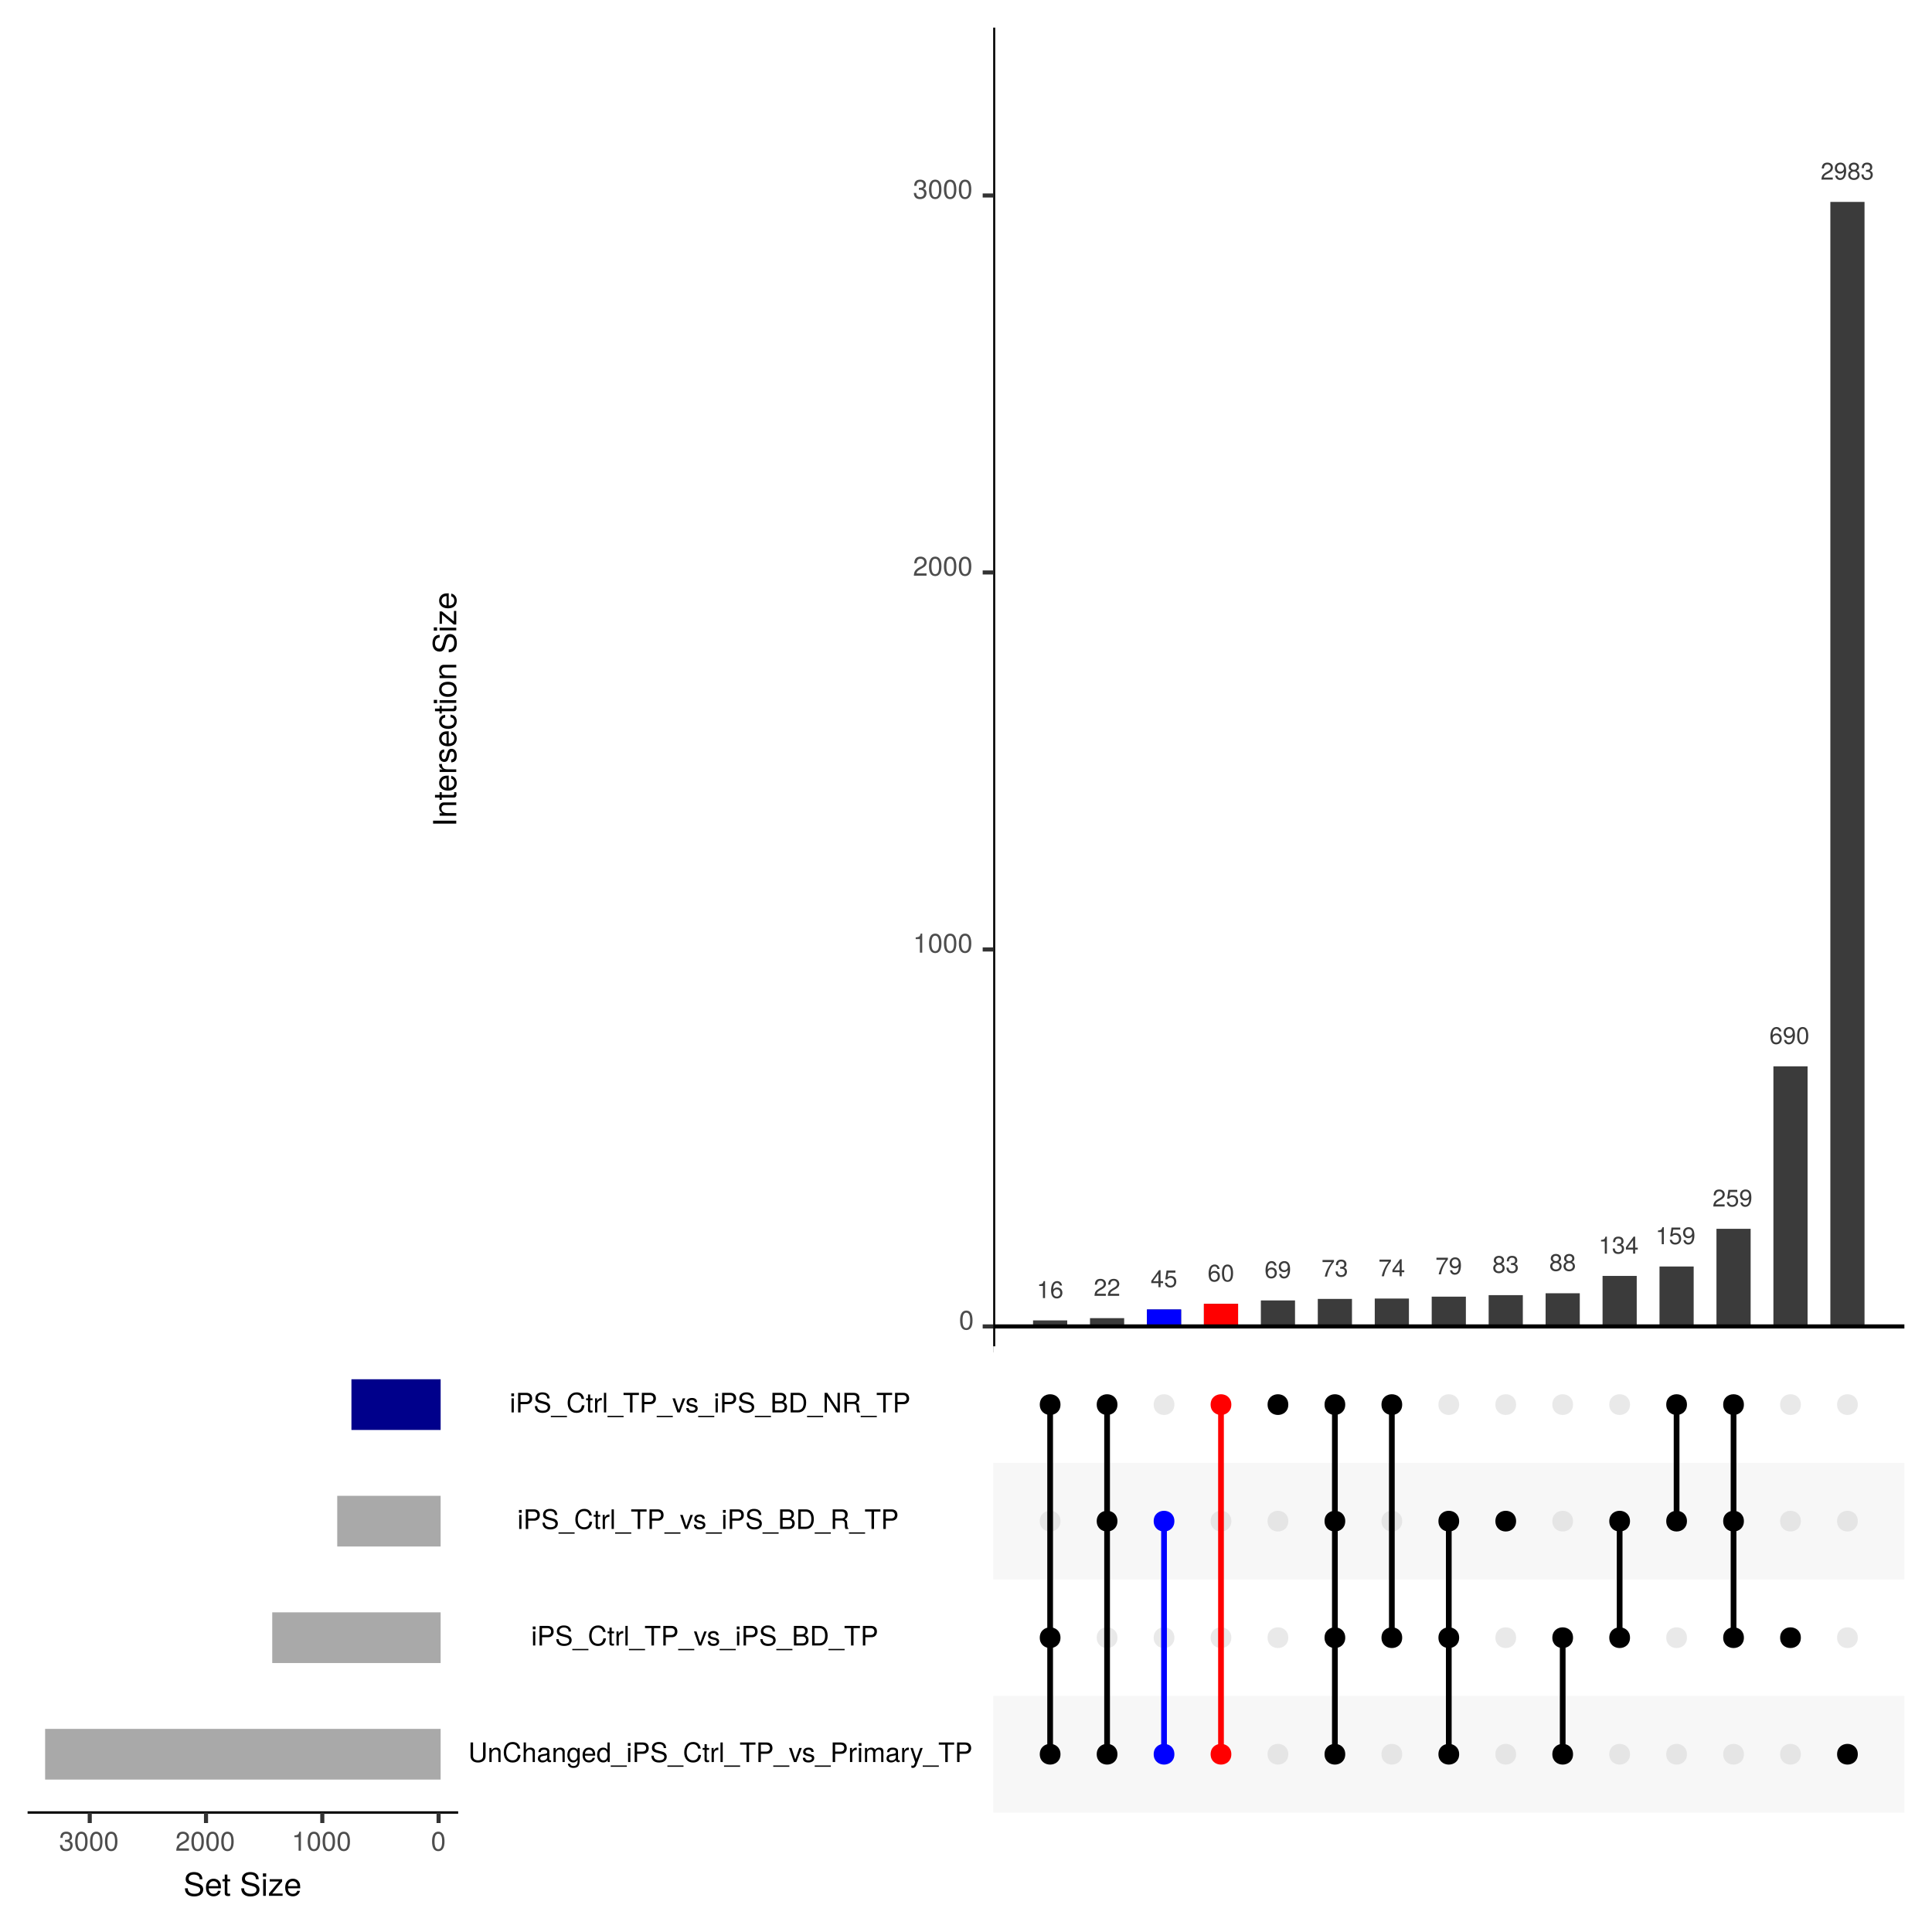 <?xml version="1.0" encoding="UTF-8"?>
<svg xmlns="http://www.w3.org/2000/svg" xmlns:xlink="http://www.w3.org/1999/xlink" width="504pt" height="504pt" viewBox="0 0 504 504" version="1.1">
<defs>
<g>
<symbol overflow="visible" id="glyph0-0">
<path style="stroke:none;" d=""/>
</symbol>
<symbol overflow="visible" id="glyph0-1">
<path style="stroke:none;" d="M 2.172 0 L 2.172 -4.438 L 1.812 -4.438 C 1.609 -3.766 1.484 -3.672 0.641 -3.562 L 0.641 -3.172 L 1.625 -3.172 L 1.625 0 Z M 2.172 0 "/>
</symbol>
<symbol overflow="visible" id="glyph0-2">
<path style="stroke:none;" d="M 3.219 -1.375 C 3.219 -2.203 2.656 -2.766 1.859 -2.766 C 1.422 -2.766 1.078 -2.594 0.828 -2.266 C 0.844 -3.359 1.188 -3.953 1.828 -3.953 C 2.219 -3.953 2.484 -3.703 2.562 -3.281 L 3.125 -3.281 C 3.016 -4.016 2.531 -4.438 1.859 -4.438 C 0.828 -4.438 0.266 -3.578 0.266 -2.031 C 0.266 -0.641 0.75 0.094 1.766 0.094 C 2.609 0.094 3.219 -0.5 3.219 -1.375 Z M 2.656 -1.328 C 2.656 -0.781 2.281 -0.391 1.766 -0.391 C 1.25 -0.391 0.859 -0.797 0.859 -1.359 C 0.859 -1.922 1.234 -2.281 1.781 -2.281 C 2.312 -2.281 2.656 -1.938 2.656 -1.328 Z M 2.656 -1.328 "/>
</symbol>
<symbol overflow="visible" id="glyph0-3">
<path style="stroke:none;" d="M 3.203 -3.141 C 3.203 -3.891 2.625 -4.438 1.781 -4.438 C 0.875 -4.438 0.344 -3.984 0.312 -2.906 L 0.859 -2.906 C 0.906 -3.641 1.219 -3.953 1.766 -3.953 C 2.266 -3.953 2.641 -3.609 2.641 -3.125 C 2.641 -2.781 2.438 -2.469 2.031 -2.25 L 1.453 -1.922 C 0.531 -1.391 0.266 -0.984 0.219 0 L 3.172 0 L 3.172 -0.547 L 0.828 -0.547 C 0.891 -0.906 1.094 -1.141 1.641 -1.453 L 2.266 -1.797 C 2.875 -2.125 3.203 -2.594 3.203 -3.141 Z M 3.203 -3.141 "/>
</symbol>
<symbol overflow="visible" id="glyph0-4">
<path style="stroke:none;" d="M 3.266 -1.062 L 3.266 -1.562 L 2.594 -1.562 L 2.594 -4.438 L 2.188 -4.438 L 0.172 -1.641 L 0.172 -1.062 L 2.047 -1.062 L 2.047 0 L 2.594 0 L 2.594 -1.062 Z M 2.047 -1.562 L 0.656 -1.562 L 2.047 -3.5 Z M 2.047 -1.562 "/>
</symbol>
<symbol overflow="visible" id="glyph0-5">
<path style="stroke:none;" d="M 3.219 -1.469 C 3.219 -2.344 2.625 -2.922 1.781 -2.922 C 1.469 -2.922 1.219 -2.844 0.953 -2.656 L 1.141 -3.797 L 2.984 -3.797 L 2.984 -4.344 L 0.688 -4.344 L 0.359 -2.031 L 0.859 -2.031 C 1.125 -2.328 1.328 -2.438 1.672 -2.438 C 2.281 -2.438 2.656 -2.062 2.656 -1.391 C 2.656 -0.766 2.281 -0.391 1.672 -0.391 C 1.203 -0.391 0.906 -0.641 0.766 -1.141 L 0.219 -1.141 C 0.406 -0.25 0.906 0.094 1.688 0.094 C 2.594 0.094 3.219 -0.531 3.219 -1.469 Z M 3.219 -1.469 "/>
</symbol>
<symbol overflow="visible" id="glyph0-6">
<path style="stroke:none;" d="M 3.172 -2.141 C 3.172 -3.672 2.688 -4.438 1.719 -4.438 C 0.766 -4.438 0.266 -3.672 0.266 -2.172 C 0.266 -0.672 0.766 0.094 1.719 0.094 C 2.656 0.094 3.172 -0.672 3.172 -2.141 Z M 2.609 -2.188 C 2.609 -0.922 2.328 -0.359 1.703 -0.359 C 1.125 -0.359 0.828 -0.953 0.828 -2.172 C 0.828 -3.391 1.125 -3.953 1.719 -3.953 C 2.312 -3.953 2.609 -3.375 2.609 -2.188 Z M 2.609 -2.188 "/>
</symbol>
<symbol overflow="visible" id="glyph0-7">
<path style="stroke:none;" d="M 3.188 -2.328 C 3.188 -3.719 2.703 -4.438 1.688 -4.438 C 0.844 -4.438 0.234 -3.844 0.234 -2.969 C 0.234 -2.141 0.797 -1.578 1.609 -1.578 C 2.031 -1.578 2.328 -1.734 2.625 -2.078 C 2.609 -1 2.266 -0.391 1.625 -0.391 C 1.234 -0.391 0.969 -0.641 0.891 -1.062 L 0.328 -1.062 C 0.438 -0.344 0.922 0.094 1.594 0.094 C 2.625 0.094 3.188 -0.797 3.188 -2.328 Z M 2.594 -2.984 C 2.594 -2.438 2.203 -2.078 1.672 -2.078 C 1.141 -2.078 0.797 -2.422 0.797 -3.016 C 0.797 -3.578 1.172 -3.953 1.688 -3.953 C 2.203 -3.953 2.594 -3.562 2.594 -2.984 Z M 2.594 -2.984 "/>
</symbol>
<symbol overflow="visible" id="glyph0-8">
<path style="stroke:none;" d="M 3.266 -3.891 L 3.266 -4.344 L 0.281 -4.344 L 0.281 -3.797 L 2.688 -3.797 C 1.797 -2.688 1.172 -1.391 0.859 0 L 1.453 0 C 1.703 -1.438 2.328 -2.781 3.266 -3.891 Z M 3.266 -3.891 "/>
</symbol>
<symbol overflow="visible" id="glyph0-9">
<path style="stroke:none;" d="M 3.172 -1.297 C 3.172 -1.828 2.953 -2.141 2.422 -2.328 C 2.828 -2.484 3.031 -2.781 3.031 -3.219 C 3.031 -3.984 2.531 -4.438 1.688 -4.438 C 0.797 -4.438 0.312 -3.953 0.297 -3 L 0.844 -3 C 0.859 -3.672 1.125 -3.953 1.688 -3.953 C 2.188 -3.953 2.469 -3.672 2.469 -3.203 C 2.469 -2.719 2.266 -2.531 1.391 -2.531 L 1.391 -2.062 L 1.688 -2.062 C 2.297 -2.062 2.609 -1.781 2.609 -1.281 C 2.609 -0.734 2.266 -0.391 1.688 -0.391 C 1.078 -0.391 0.797 -0.703 0.75 -1.344 L 0.203 -1.344 C 0.266 -0.344 0.766 0.094 1.672 0.094 C 2.578 0.094 3.172 -0.453 3.172 -1.297 Z M 3.172 -1.297 "/>
</symbol>
<symbol overflow="visible" id="glyph0-10">
<path style="stroke:none;" d="M 3.219 -1.25 C 3.219 -1.75 2.969 -2.094 2.453 -2.344 C 2.906 -2.609 3.062 -2.844 3.062 -3.266 C 3.062 -3.953 2.516 -4.438 1.719 -4.438 C 0.938 -4.438 0.391 -3.953 0.391 -3.266 C 0.391 -2.844 0.531 -2.625 0.984 -2.344 C 0.484 -2.094 0.234 -1.75 0.234 -1.266 C 0.234 -0.438 0.844 0.094 1.719 0.094 C 2.594 0.094 3.219 -0.438 3.219 -1.25 Z M 2.5 -3.25 C 2.5 -2.828 2.188 -2.562 1.719 -2.562 C 1.266 -2.562 0.953 -2.828 0.953 -3.25 C 0.953 -3.672 1.266 -3.953 1.719 -3.953 C 2.188 -3.953 2.5 -3.672 2.5 -3.25 Z M 2.656 -1.25 C 2.656 -0.719 2.281 -0.391 1.703 -0.391 C 1.172 -0.391 0.797 -0.734 0.797 -1.25 C 0.797 -1.766 1.172 -2.094 1.719 -2.094 C 2.281 -2.094 2.656 -1.766 2.656 -1.25 Z M 2.656 -1.25 "/>
</symbol>
<symbol overflow="visible" id="glyph1-0">
<path style="stroke:none;" d=""/>
</symbol>
<symbol overflow="visible" id="glyph1-1">
<path style="stroke:none;" d="M 3.547 -2.391 C 3.547 -4.109 3 -4.969 1.922 -4.969 C 0.859 -4.969 0.297 -4.094 0.297 -2.422 C 0.297 -0.75 0.859 0.109 1.922 0.109 C 2.969 0.109 3.547 -0.75 3.547 -2.391 Z M 2.922 -2.438 C 2.922 -1.031 2.594 -0.406 1.906 -0.406 C 1.266 -0.406 0.938 -1.062 0.938 -2.422 C 0.938 -3.781 1.266 -4.422 1.922 -4.422 C 2.594 -4.422 2.922 -3.766 2.922 -2.438 Z M 2.922 -2.438 "/>
</symbol>
<symbol overflow="visible" id="glyph1-2">
<path style="stroke:none;" d="M 2.422 0 L 2.422 -4.969 L 2.016 -4.969 C 1.812 -4.203 1.672 -4.094 0.719 -3.969 L 0.719 -3.531 L 1.812 -3.531 L 1.812 0 Z M 2.422 0 "/>
</symbol>
<symbol overflow="visible" id="glyph1-3">
<path style="stroke:none;" d="M 3.578 -3.5 C 3.578 -4.344 2.922 -4.969 1.984 -4.969 C 0.969 -4.969 0.391 -4.438 0.344 -3.234 L 0.969 -3.234 C 1.016 -4.078 1.359 -4.422 1.969 -4.422 C 2.531 -4.422 2.953 -4.031 2.953 -3.5 C 2.953 -3.094 2.719 -2.766 2.281 -2.516 L 1.625 -2.156 C 0.594 -1.562 0.297 -1.094 0.234 0 L 3.547 0 L 3.547 -0.609 L 0.938 -0.609 C 1 -1.016 1.219 -1.281 1.828 -1.625 L 2.531 -2.016 C 3.219 -2.375 3.578 -2.891 3.578 -3.5 Z M 3.578 -3.5 "/>
</symbol>
<symbol overflow="visible" id="glyph1-4">
<path style="stroke:none;" d="M 3.547 -1.438 C 3.547 -2.047 3.297 -2.391 2.703 -2.594 C 3.156 -2.781 3.391 -3.094 3.391 -3.594 C 3.391 -4.453 2.828 -4.969 1.891 -4.969 C 0.875 -4.969 0.344 -4.422 0.328 -3.359 L 0.938 -3.359 C 0.953 -4.094 1.266 -4.422 1.891 -4.422 C 2.438 -4.422 2.766 -4.109 2.766 -3.578 C 2.766 -3.047 2.531 -2.828 1.547 -2.828 L 1.547 -2.312 L 1.891 -2.312 C 2.562 -2.312 2.906 -1.984 2.906 -1.438 C 2.906 -0.812 2.531 -0.438 1.891 -0.438 C 1.219 -0.438 0.875 -0.781 0.844 -1.5 L 0.219 -1.5 C 0.297 -0.391 0.844 0.109 1.859 0.109 C 2.891 0.109 3.547 -0.5 3.547 -1.438 Z M 3.547 -1.438 "/>
</symbol>
<symbol overflow="visible" id="glyph1-5">
<path style="stroke:none;" d="M 4.516 -1.547 L 4.516 -5.109 L 3.859 -5.109 L 3.859 -1.547 C 3.859 -0.875 3.359 -0.453 2.547 -0.453 C 1.781 -0.453 1.25 -0.812 1.25 -1.547 L 1.25 -5.109 L 0.594 -5.109 L 0.594 -1.547 C 0.594 -0.516 1.344 0.125 2.547 0.125 C 3.75 0.125 4.516 -0.531 4.516 -1.547 Z M 4.516 -1.547 "/>
</symbol>
<symbol overflow="visible" id="glyph1-6">
<path style="stroke:none;" d="M 3.406 0 L 3.406 -2.766 C 3.406 -3.375 2.953 -3.766 2.25 -3.766 C 1.703 -3.766 1.344 -3.562 1.031 -3.047 L 1.031 -3.672 L 0.484 -3.672 L 0.484 0 L 1.078 0 L 1.078 -2.016 C 1.078 -2.766 1.484 -3.266 2.078 -3.266 C 2.531 -3.266 2.828 -2.984 2.828 -2.547 L 2.828 0 Z M 3.406 0 "/>
</symbol>
<symbol overflow="visible" id="glyph1-7">
<path style="stroke:none;" d="M 4.734 -1.859 L 4.062 -1.859 C 3.906 -0.891 3.5 -0.453 2.641 -0.453 C 1.625 -0.453 0.984 -1.219 0.984 -2.5 C 0.984 -3.812 1.609 -4.656 2.594 -4.656 C 3.391 -4.656 3.812 -4.297 3.969 -3.516 L 4.641 -3.516 C 4.438 -4.641 3.781 -5.234 2.672 -5.234 C 1.125 -5.234 0.344 -3.984 0.344 -2.484 C 0.344 -1 1.141 0.125 2.641 0.125 C 3.891 0.125 4.578 -0.531 4.734 -1.859 Z M 4.734 -1.859 "/>
</symbol>
<symbol overflow="visible" id="glyph1-8">
<path style="stroke:none;" d="M 3.406 0 L 3.406 -2.766 C 3.406 -3.391 2.969 -3.766 2.25 -3.766 C 1.734 -3.766 1.406 -3.609 1.078 -3.156 L 1.078 -5.109 L 0.484 -5.109 L 0.484 0 L 1.078 0 L 1.078 -2.016 C 1.078 -2.766 1.469 -3.266 2.062 -3.266 C 2.484 -3.266 2.828 -3.031 2.828 -2.547 L 2.828 0 Z M 3.406 0 "/>
</symbol>
<symbol overflow="visible" id="glyph1-9">
<path style="stroke:none;" d="M 3.75 -0.016 L 3.75 -0.453 C 3.688 -0.438 3.656 -0.438 3.625 -0.438 C 3.422 -0.438 3.297 -0.547 3.297 -0.734 L 3.297 -2.766 C 3.297 -3.422 2.828 -3.766 1.922 -3.766 C 1.031 -3.766 0.484 -3.438 0.453 -2.578 L 1.047 -2.578 C 1.094 -3.031 1.359 -3.234 1.906 -3.234 C 2.422 -3.234 2.719 -3.031 2.719 -2.688 L 2.719 -2.531 C 2.719 -2.281 2.578 -2.188 2.109 -2.125 C 1.281 -2.016 1.156 -2 0.938 -1.906 C 0.516 -1.734 0.297 -1.406 0.297 -0.953 C 0.297 -0.281 0.75 0.109 1.5 0.109 C 1.969 0.109 2.422 -0.094 2.75 -0.438 C 2.812 -0.156 3.062 0.047 3.344 0.047 C 3.469 0.047 3.562 0.031 3.75 -0.016 Z M 2.719 -1.266 C 2.719 -0.734 2.188 -0.406 1.625 -0.406 C 1.172 -0.406 0.906 -0.562 0.906 -0.969 C 0.906 -1.344 1.156 -1.516 1.781 -1.609 C 2.406 -1.688 2.531 -1.719 2.719 -1.812 Z M 2.719 -1.266 "/>
</symbol>
<symbol overflow="visible" id="glyph1-10">
<path style="stroke:none;" d="M 3.422 -0.609 L 3.422 -3.672 L 2.891 -3.672 L 2.891 -3.141 C 2.594 -3.562 2.234 -3.766 1.766 -3.766 C 0.828 -3.766 0.203 -2.984 0.203 -1.797 C 0.203 -0.641 0.859 0.109 1.719 0.109 C 2.172 0.109 2.5 -0.094 2.891 -0.547 L 2.891 -0.312 C 2.891 0.672 2.484 1.031 1.812 1.031 C 1.344 1.031 0.984 0.875 0.922 0.422 L 0.328 0.422 C 0.391 1.109 0.922 1.531 1.781 1.531 C 2.938 1.531 3.422 1.016 3.422 -0.609 Z M 2.828 -1.812 C 2.828 -0.938 2.453 -0.438 1.828 -0.438 C 1.203 -0.438 0.812 -0.938 0.812 -1.828 C 0.812 -2.719 1.203 -3.234 1.828 -3.234 C 2.453 -3.234 2.828 -2.703 2.828 -1.812 Z M 2.828 -1.812 "/>
</symbol>
<symbol overflow="visible" id="glyph1-11">
<path style="stroke:none;" d="M 3.594 -1.672 C 3.594 -2.203 3.547 -2.531 3.438 -2.812 C 3.203 -3.406 2.641 -3.766 1.953 -3.766 C 0.938 -3.766 0.281 -3.016 0.281 -1.812 C 0.281 -0.609 0.922 0.109 1.953 0.109 C 2.781 0.109 3.359 -0.375 3.516 -1.109 L 2.922 -1.109 C 2.766 -0.625 2.438 -0.438 1.969 -0.438 C 1.359 -0.438 0.906 -0.828 0.891 -1.672 Z M 2.969 -2.188 C 2.969 -2.188 2.969 -2.156 2.969 -2.141 L 0.906 -2.141 C 0.953 -2.797 1.359 -3.234 1.953 -3.234 C 2.531 -3.234 2.969 -2.766 2.969 -2.188 Z M 2.969 -2.188 "/>
</symbol>
<symbol overflow="visible" id="glyph1-12">
<path style="stroke:none;" d="M 3.469 0 L 3.469 -5.109 L 2.891 -5.109 L 2.891 -3.203 C 2.641 -3.578 2.25 -3.766 1.75 -3.766 C 0.812 -3.766 0.188 -3.031 0.188 -1.875 C 0.188 -0.625 0.797 0.109 1.781 0.109 C 2.281 0.109 2.625 -0.078 2.953 -0.531 L 2.953 0 Z M 2.891 -1.812 C 2.891 -0.969 2.484 -0.438 1.859 -0.438 C 1.219 -0.438 0.797 -0.984 0.797 -1.828 C 0.797 -2.688 1.219 -3.234 1.859 -3.234 C 2.484 -3.234 2.891 -2.672 2.891 -1.812 Z M 2.891 -1.812 "/>
</symbol>
<symbol overflow="visible" id="glyph1-13">
<path style="stroke:none;" d="M 4.047 1.234 L 4.047 0.891 L -0.156 0.891 L -0.156 1.234 Z M 4.047 1.234 "/>
</symbol>
<symbol overflow="visible" id="glyph1-14">
<path style="stroke:none;" d="M 1.078 0 L 1.078 -3.672 L 0.484 -3.672 L 0.484 0 Z M 1.141 -4.219 L 1.141 -4.953 L 0.422 -4.953 L 0.422 -4.219 Z M 1.141 -4.219 "/>
</symbol>
<symbol overflow="visible" id="glyph1-15">
<path style="stroke:none;" d="M 4.312 -3.609 C 4.312 -4.562 3.75 -5.109 2.75 -5.109 L 0.641 -5.109 L 0.641 0 L 1.281 0 L 1.281 -2.156 L 2.891 -2.156 C 3.734 -2.156 4.312 -2.766 4.312 -3.609 Z M 3.641 -3.641 C 3.641 -3.078 3.266 -2.734 2.641 -2.734 L 1.281 -2.734 L 1.281 -4.531 L 2.641 -4.531 C 3.266 -4.531 3.641 -4.188 3.641 -3.641 Z M 3.641 -3.641 "/>
</symbol>
<symbol overflow="visible" id="glyph1-16">
<path style="stroke:none;" d="M 4.344 -1.406 C 4.344 -2.031 3.953 -2.484 3.266 -2.688 L 1.984 -3.031 C 1.359 -3.188 1.141 -3.391 1.141 -3.781 C 1.141 -4.297 1.594 -4.688 2.281 -4.688 C 3.094 -4.688 3.562 -4.312 3.562 -3.641 L 4.172 -3.641 C 4.172 -4.641 3.484 -5.234 2.297 -5.234 C 1.188 -5.234 0.484 -4.609 0.484 -3.688 C 0.484 -3.062 0.812 -2.672 1.484 -2.5 L 2.766 -2.156 C 3.406 -2 3.703 -1.734 3.703 -1.344 C 3.703 -0.781 3.281 -0.453 2.391 -0.453 C 1.422 -0.453 0.953 -0.938 0.953 -1.656 L 0.344 -1.656 C 0.344 -0.453 1.141 0.125 2.359 0.125 C 3.641 0.125 4.344 -0.484 4.344 -1.406 Z M 4.344 -1.406 "/>
</symbol>
<symbol overflow="visible" id="glyph1-17">
<path style="stroke:none;" d="M 1.781 0 L 1.781 -0.484 C 1.703 -0.469 1.609 -0.469 1.5 -0.469 C 1.25 -0.469 1.172 -0.531 1.172 -0.797 L 1.172 -3.188 L 1.781 -3.188 L 1.781 -3.672 L 1.172 -3.672 L 1.172 -4.672 L 0.594 -4.672 L 0.594 -3.672 L 0.094 -3.672 L 0.094 -3.188 L 0.594 -3.188 L 0.594 -0.531 C 0.594 -0.156 0.844 0.047 1.297 0.047 C 1.438 0.047 1.578 0.031 1.781 0 Z M 1.781 0 "/>
</symbol>
<symbol overflow="visible" id="glyph1-18">
<path style="stroke:none;" d="M 2.25 -3.156 L 2.25 -3.75 C 2.156 -3.766 2.094 -3.766 2.016 -3.766 C 1.641 -3.766 1.359 -3.547 1.016 -3 L 1.016 -3.672 L 0.484 -3.672 L 0.484 0 L 1.078 0 L 1.078 -1.906 C 1.078 -2.734 1.344 -3.141 2.25 -3.156 Z M 2.25 -3.156 "/>
</symbol>
<symbol overflow="visible" id="glyph1-19">
<path style="stroke:none;" d="M 1.062 0 L 1.062 -5.109 L 0.469 -5.109 L 0.469 0 Z M 1.062 0 "/>
</symbol>
<symbol overflow="visible" id="glyph1-20">
<path style="stroke:none;" d="M 4.156 -4.531 L 4.156 -5.109 L 0.141 -5.109 L 0.141 -4.531 L 1.828 -4.531 L 1.828 0 L 2.484 0 L 2.484 -4.531 Z M 4.156 -4.531 "/>
</symbol>
<symbol overflow="visible" id="glyph1-21">
<path style="stroke:none;" d="M 3.406 -3.672 L 2.75 -3.672 L 1.703 -0.688 L 0.734 -3.672 L 0.062 -3.672 L 1.359 0 L 2 0 Z M 3.406 -3.672 "/>
</symbol>
<symbol overflow="visible" id="glyph1-22">
<path style="stroke:none;" d="M 3.219 -1.031 C 3.219 -1.578 2.906 -1.844 2.172 -2.016 L 1.609 -2.156 C 1.141 -2.266 0.938 -2.422 0.938 -2.688 C 0.938 -3.016 1.234 -3.234 1.719 -3.234 C 2.188 -3.234 2.438 -3.031 2.453 -2.641 L 3.062 -2.641 C 3.062 -3.359 2.578 -3.766 1.734 -3.766 C 0.875 -3.766 0.328 -3.328 0.328 -2.656 C 0.328 -2.078 0.625 -1.812 1.484 -1.594 L 2.031 -1.469 C 2.438 -1.359 2.609 -1.25 2.609 -0.984 C 2.609 -0.641 2.266 -0.438 1.75 -0.438 C 1.219 -0.438 0.938 -0.562 0.859 -1.125 L 0.234 -1.125 C 0.266 -0.266 0.734 0.109 1.703 0.109 C 2.625 0.109 3.219 -0.328 3.219 -1.031 Z M 3.219 -1.031 "/>
</symbol>
<symbol overflow="visible" id="glyph1-23">
<path style="stroke:none;" d="M 5.312 0 L 5.312 -2.75 C 5.312 -3.406 4.953 -3.766 4.266 -3.766 C 3.781 -3.766 3.484 -3.625 3.141 -3.219 C 2.922 -3.609 2.625 -3.766 2.156 -3.766 C 1.672 -3.766 1.344 -3.594 1.031 -3.156 L 1.031 -3.672 L 0.5 -3.672 L 0.5 0 L 1.078 0 L 1.078 -2.297 C 1.078 -2.828 1.469 -3.266 1.938 -3.266 C 2.375 -3.266 2.625 -3 2.625 -2.531 L 2.625 0 L 3.203 0 L 3.203 -2.297 C 3.203 -2.828 3.594 -3.266 4.062 -3.266 C 4.5 -3.266 4.734 -2.984 4.734 -2.531 L 4.734 0 Z M 5.312 0 "/>
</symbol>
<symbol overflow="visible" id="glyph1-24">
<path style="stroke:none;" d="M 3.344 -3.672 L 2.719 -3.672 L 1.703 -0.812 L 0.766 -3.672 L 0.141 -3.672 L 1.375 0.016 L 1.156 0.594 C 1.062 0.859 0.938 0.953 0.688 0.953 C 0.609 0.953 0.5 0.938 0.375 0.906 L 0.375 1.438 C 0.5 1.5 0.609 1.531 0.766 1.531 C 1.188 1.531 1.516 1.297 1.719 0.766 Z M 3.344 -3.672 "/>
</symbol>
<symbol overflow="visible" id="glyph1-25">
<path style="stroke:none;" d="M 4.359 -1.453 C 4.359 -2.078 4.078 -2.438 3.438 -2.688 C 3.891 -2.906 4.141 -3.297 4.141 -3.812 C 4.141 -4.547 3.594 -5.109 2.625 -5.109 L 0.547 -5.109 L 0.547 0 L 2.859 0 C 3.766 0 4.359 -0.609 4.359 -1.453 Z M 3.484 -3.719 C 3.484 -3.203 3.188 -2.906 2.469 -2.906 L 1.203 -2.906 L 1.203 -4.531 L 2.469 -4.531 C 3.188 -4.531 3.484 -4.234 3.484 -3.719 Z M 3.703 -1.453 C 3.703 -0.953 3.406 -0.578 2.797 -0.578 L 1.203 -0.578 L 1.203 -2.328 L 2.797 -2.328 C 3.406 -2.328 3.703 -1.953 3.703 -1.453 Z M 3.703 -1.453 "/>
</symbol>
<symbol overflow="visible" id="glyph1-26">
<path style="stroke:none;" d="M 4.672 -2.562 C 4.672 -4.141 3.891 -5.109 2.594 -5.109 L 0.625 -5.109 L 0.625 0 L 2.594 0 C 3.875 0 4.672 -0.969 4.672 -2.562 Z M 4.016 -2.547 C 4.016 -1.266 3.484 -0.578 2.484 -0.578 L 1.281 -0.578 L 1.281 -4.531 L 2.484 -4.531 C 3.484 -4.531 4.016 -3.844 4.016 -2.547 Z M 4.016 -2.547 "/>
</symbol>
<symbol overflow="visible" id="glyph1-27">
<path style="stroke:none;" d="M 4.75 0 L 4.75 -0.156 C 4.516 -0.328 4.453 -0.516 4.438 -1.188 C 4.438 -2.031 4.312 -2.281 3.75 -2.516 C 4.328 -2.797 4.562 -3.156 4.562 -3.734 C 4.562 -4.625 4 -5.109 3 -5.109 L 0.656 -5.109 L 0.656 0 L 1.297 0 L 1.297 -2.203 L 2.984 -2.203 C 3.562 -2.203 3.828 -1.922 3.828 -1.281 L 3.812 -0.828 C 3.812 -0.516 3.875 -0.203 3.969 0 Z M 3.875 -3.641 C 3.875 -3.047 3.562 -2.766 2.875 -2.766 L 1.297 -2.766 L 1.297 -4.531 L 2.875 -4.531 C 3.609 -4.531 3.875 -4.219 3.875 -3.641 Z M 3.875 -3.641 "/>
</symbol>
<symbol overflow="visible" id="glyph1-28">
<path style="stroke:none;" d="M 4.516 0 L 4.516 -5.109 L 3.906 -5.109 L 3.906 -0.938 L 1.234 -5.109 L 0.531 -5.109 L 0.531 0 L 1.141 0 L 1.141 -4.141 L 3.781 0 Z M 4.516 0 "/>
</symbol>
<symbol overflow="visible" id="glyph2-0">
<path style="stroke:none;" d=""/>
</symbol>
<symbol overflow="visible" id="glyph2-1">
<path style="stroke:none;" d="M 0 -1.594 L -6.047 -1.594 L -6.047 -0.828 L 0 -0.828 Z M 0 -1.594 "/>
</symbol>
<symbol overflow="visible" id="glyph2-2">
<path style="stroke:none;" d="M 0 -4.047 L -3.281 -4.047 C -4 -4.047 -4.469 -3.5 -4.469 -2.656 C -4.469 -2.016 -4.219 -1.594 -3.625 -1.219 L -4.344 -1.219 L -4.344 -0.578 L 0 -0.578 L 0 -1.266 L -2.391 -1.266 C -3.281 -1.266 -3.859 -1.75 -3.859 -2.453 C -3.859 -3 -3.531 -3.359 -3.016 -3.359 L 0 -3.359 Z M 0 -4.047 "/>
</symbol>
<symbol overflow="visible" id="glyph2-3">
<path style="stroke:none;" d="M 0 -2.109 L -0.578 -2.109 C -0.562 -2.016 -0.547 -1.906 -0.547 -1.781 C -0.547 -1.484 -0.625 -1.391 -0.938 -1.391 L -3.781 -1.391 L -3.781 -2.109 L -4.344 -2.109 L -4.344 -1.391 L -5.547 -1.391 L -5.547 -0.703 L -4.344 -0.703 L -4.344 -0.109 L -3.781 -0.109 L -3.781 -0.703 L -0.625 -0.703 C -0.188 -0.703 0.062 -1 0.062 -1.547 C 0.062 -1.703 0.047 -1.875 0 -2.109 Z M 0 -2.109 "/>
</symbol>
<symbol overflow="visible" id="glyph2-4">
<path style="stroke:none;" d="M -1.969 -4.25 C -2.609 -4.25 -3 -4.203 -3.328 -4.078 C -4.047 -3.797 -4.469 -3.141 -4.469 -2.328 C -4.469 -1.109 -3.578 -0.328 -2.156 -0.328 C -0.719 -0.328 0.125 -1.094 0.125 -2.312 C 0.125 -3.297 -0.438 -3.984 -1.312 -4.172 L -1.312 -3.469 C -0.75 -3.281 -0.516 -2.891 -0.516 -2.328 C -0.516 -1.609 -0.984 -1.062 -1.969 -1.047 Z M -2.594 -3.516 C -2.594 -3.516 -2.562 -3.516 -2.531 -3.516 L -2.531 -1.062 C -3.312 -1.125 -3.828 -1.625 -3.828 -2.312 C -3.828 -3 -3.266 -3.516 -2.594 -3.516 Z M -2.594 -3.516 "/>
</symbol>
<symbol overflow="visible" id="glyph2-5">
<path style="stroke:none;" d="M -3.734 -2.656 L -4.453 -2.656 C -4.469 -2.547 -4.469 -2.484 -4.469 -2.391 C -4.469 -1.953 -4.203 -1.609 -3.562 -1.219 L -4.344 -1.219 L -4.344 -0.578 L 0 -0.578 L 0 -1.266 L -2.25 -1.266 C -3.234 -1.266 -3.719 -1.594 -3.734 -2.656 Z M -3.734 -2.656 "/>
</symbol>
<symbol overflow="visible" id="glyph2-6">
<path style="stroke:none;" d="M -1.219 -3.812 C -1.859 -3.812 -2.188 -3.438 -2.391 -2.578 L -2.562 -1.922 C -2.688 -1.359 -2.875 -1.109 -3.172 -1.109 C -3.578 -1.109 -3.828 -1.469 -3.828 -2.031 C -3.828 -2.594 -3.594 -2.891 -3.141 -2.906 L -3.141 -3.641 C -3.984 -3.625 -4.469 -3.062 -4.469 -2.062 C -4.469 -1.047 -3.953 -0.391 -3.141 -0.391 C -2.469 -0.391 -2.141 -0.734 -1.891 -1.766 L -1.734 -2.422 C -1.625 -2.891 -1.484 -3.094 -1.156 -3.094 C -0.75 -3.094 -0.516 -2.688 -0.516 -2.078 C -0.516 -1.453 -0.656 -1.109 -1.328 -1.016 L -1.328 -0.281 C -0.328 -0.312 0.125 -0.875 0.125 -2.016 C 0.125 -3.109 -0.375 -3.812 -1.219 -3.812 Z M -1.219 -3.812 "/>
</symbol>
<symbol overflow="visible" id="glyph2-7">
<path style="stroke:none;" d="M -1.5 -3.953 L -1.5 -3.266 C -0.797 -3.141 -0.516 -2.781 -0.516 -2.203 C -0.516 -1.438 -1.109 -0.984 -2.125 -0.984 C -3.219 -0.984 -3.828 -1.422 -3.828 -2.188 C -3.828 -2.766 -3.5 -3.125 -2.891 -3.203 L -2.891 -3.906 C -3.953 -3.828 -4.469 -3.156 -4.469 -2.188 C -4.469 -1.016 -3.578 -0.25 -2.125 -0.25 C -0.734 -0.25 0.125 -1 0.125 -2.188 C 0.125 -3.219 -0.5 -3.875 -1.5 -3.953 Z M -1.5 -3.953 "/>
</symbol>
<symbol overflow="visible" id="glyph2-8">
<path style="stroke:none;" d="M 0 -1.266 L -4.344 -1.266 L -4.344 -0.578 L 0 -0.578 Z M -5 -1.359 L -5.859 -1.359 L -5.859 -0.5 L -5 -0.5 Z M -5 -1.359 "/>
</symbol>
<symbol overflow="visible" id="glyph2-9">
<path style="stroke:none;" d="M -2.141 -4.234 C -3.641 -4.234 -4.469 -3.516 -4.469 -2.25 C -4.469 -1.031 -3.641 -0.297 -2.172 -0.297 C -0.719 -0.297 0.125 -1.031 0.125 -2.266 C 0.125 -3.484 -0.719 -4.234 -2.141 -4.234 Z M -2.156 -3.516 C -1.125 -3.516 -0.516 -3.031 -0.516 -2.266 C -0.516 -1.5 -1.125 -1.016 -2.172 -1.016 C -3.219 -1.016 -3.828 -1.5 -3.828 -2.266 C -3.828 -3.047 -3.234 -3.516 -2.156 -3.516 Z M -2.156 -3.516 "/>
</symbol>
<symbol overflow="visible" id="glyph2-10">
<path style="stroke:none;" d=""/>
</symbol>
<symbol overflow="visible" id="glyph2-11">
<path style="stroke:none;" d="M -1.656 -5.156 C -2.406 -5.156 -2.953 -4.688 -3.172 -3.859 L -3.578 -2.344 C -3.781 -1.625 -4.016 -1.359 -4.484 -1.359 C -5.094 -1.359 -5.547 -1.891 -5.547 -2.703 C -5.547 -3.672 -5.109 -4.219 -4.328 -4.219 L -4.328 -4.938 C -5.516 -4.938 -6.203 -4.125 -6.203 -2.734 C -6.203 -1.406 -5.469 -0.578 -4.375 -0.578 C -3.641 -0.578 -3.172 -0.969 -2.969 -1.766 L -2.562 -3.266 C -2.359 -4.031 -2.062 -4.375 -1.578 -4.375 C -0.922 -4.375 -0.531 -3.891 -0.531 -2.844 C -0.531 -1.688 -1.109 -1.125 -1.969 -1.125 L -1.969 -0.391 C -0.547 -0.391 0.156 -1.359 0.156 -2.781 C 0.156 -4.328 -0.578 -5.156 -1.656 -5.156 Z M -1.656 -5.156 "/>
</symbol>
<symbol overflow="visible" id="glyph2-12">
<path style="stroke:none;" d="M 0 -3.797 L -0.609 -3.797 L -0.609 -1.094 L -3.734 -3.672 L -4.344 -3.672 L -4.344 -0.438 L -3.734 -0.438 L -3.734 -2.859 L -0.625 -0.25 L 0 -0.25 Z M 0 -3.797 "/>
</symbol>
<symbol overflow="visible" id="glyph3-0">
<path style="stroke:none;" d=""/>
</symbol>
<symbol overflow="visible" id="glyph3-1">
<path style="stroke:none;" d="M 5.156 -1.656 C 5.156 -2.406 4.688 -2.953 3.859 -3.172 L 2.344 -3.578 C 1.625 -3.781 1.359 -4.016 1.359 -4.484 C 1.359 -5.094 1.891 -5.547 2.703 -5.547 C 3.672 -5.547 4.219 -5.109 4.219 -4.328 L 4.938 -4.328 C 4.938 -5.516 4.125 -6.203 2.734 -6.203 C 1.406 -6.203 0.578 -5.469 0.578 -4.375 C 0.578 -3.641 0.969 -3.172 1.766 -2.969 L 3.266 -2.562 C 4.031 -2.359 4.375 -2.062 4.375 -1.578 C 4.375 -0.922 3.891 -0.531 2.844 -0.531 C 1.688 -0.531 1.125 -1.109 1.125 -1.969 L 0.391 -1.969 C 0.391 -0.547 1.359 0.156 2.781 0.156 C 4.328 0.156 5.156 -0.578 5.156 -1.656 Z M 5.156 -1.656 "/>
</symbol>
<symbol overflow="visible" id="glyph3-2">
<path style="stroke:none;" d="M 4.25 -1.969 C 4.25 -2.609 4.203 -3 4.078 -3.328 C 3.797 -4.047 3.141 -4.469 2.328 -4.469 C 1.109 -4.469 0.328 -3.578 0.328 -2.156 C 0.328 -0.719 1.094 0.125 2.312 0.125 C 3.297 0.125 3.984 -0.438 4.172 -1.312 L 3.469 -1.312 C 3.281 -0.75 2.891 -0.516 2.328 -0.516 C 1.609 -0.516 1.062 -0.984 1.047 -1.969 Z M 3.516 -2.594 C 3.516 -2.594 3.516 -2.562 3.516 -2.531 L 1.062 -2.531 C 1.125 -3.312 1.625 -3.828 2.312 -3.828 C 3 -3.828 3.516 -3.266 3.516 -2.594 Z M 3.516 -2.594 "/>
</symbol>
<symbol overflow="visible" id="glyph3-3">
<path style="stroke:none;" d="M 2.109 0 L 2.109 -0.578 C 2.016 -0.562 1.906 -0.547 1.781 -0.547 C 1.484 -0.547 1.391 -0.625 1.391 -0.938 L 1.391 -3.781 L 2.109 -3.781 L 2.109 -4.344 L 1.391 -4.344 L 1.391 -5.547 L 0.703 -5.547 L 0.703 -4.344 L 0.109 -4.344 L 0.109 -3.781 L 0.703 -3.781 L 0.703 -0.625 C 0.703 -0.188 1 0.062 1.547 0.062 C 1.703 0.062 1.875 0.047 2.109 0 Z M 2.109 0 "/>
</symbol>
<symbol overflow="visible" id="glyph3-4">
<path style="stroke:none;" d=""/>
</symbol>
<symbol overflow="visible" id="glyph3-5">
<path style="stroke:none;" d="M 1.266 0 L 1.266 -4.344 L 0.578 -4.344 L 0.578 0 Z M 1.359 -5 L 1.359 -5.859 L 0.5 -5.859 L 0.5 -5 Z M 1.359 -5 "/>
</symbol>
<symbol overflow="visible" id="glyph3-6">
<path style="stroke:none;" d="M 3.797 0 L 3.797 -0.609 L 1.094 -0.609 L 3.672 -3.734 L 3.672 -4.344 L 0.438 -4.344 L 0.438 -3.734 L 2.859 -3.734 L 0.25 -0.625 L 0.25 0 Z M 3.797 0 "/>
</symbol>
</g>
<clipPath id="clip1">
  <path d="M 100.801 0 L 504 0 L 504 352.801 L 100.801 352.801 Z M 100.801 0 "/>
</clipPath>
<clipPath id="clip2">
  <path d="M 259.09 7.199 L 496.797 7.199 L 496.797 362.16 L 259.09 362.16 Z M 259.09 7.199 "/>
</clipPath>
<clipPath id="clip3">
  <path d="M 259.09 296 L 496.797 296 L 496.797 298 L 259.09 298 Z M 259.09 296 "/>
</clipPath>
<clipPath id="clip4">
  <path d="M 259.09 198 L 496.797 198 L 496.797 199 L 259.09 199 Z M 259.09 198 "/>
</clipPath>
<clipPath id="clip5">
  <path d="M 259.09 99 L 496.797 99 L 496.797 101 L 259.09 101 Z M 259.09 99 "/>
</clipPath>
<clipPath id="clip6">
  <path d="M 259.09 345 L 496.797 345 L 496.797 347 L 259.09 347 Z M 259.09 345 "/>
</clipPath>
<clipPath id="clip7">
  <path d="M 259.09 247 L 496.797 247 L 496.797 249 L 259.09 249 Z M 259.09 247 "/>
</clipPath>
<clipPath id="clip8">
  <path d="M 259.09 148 L 496.797 148 L 496.797 150 L 259.09 150 Z M 259.09 148 "/>
</clipPath>
<clipPath id="clip9">
  <path d="M 259.09 50 L 496.797 50 L 496.797 52 L 259.09 52 Z M 259.09 50 "/>
</clipPath>
<clipPath id="clip10">
  <path d="M 259.09 7.199 L 260 7.199 L 260 362.16 L 259.09 362.16 Z M 259.09 7.199 "/>
</clipPath>
<clipPath id="clip11">
  <path d="M 259.09 345 L 496.797 345 L 496.797 347 L 259.09 347 Z M 259.09 345 "/>
</clipPath>
<clipPath id="clip12">
  <path d="M 100.801 352.801 L 504 352.801 L 504 504 L 100.801 504 Z M 100.801 352.801 "/>
</clipPath>
<clipPath id="clip13">
  <path d="M 259.09 351.215 L 496.797 351.215 L 496.797 472.828 L 259.09 472.828 Z M 259.09 351.215 "/>
</clipPath>
<clipPath id="clip14">
  <path d="M 259.09 442 L 496.797 442 L 496.797 472.828 L 259.09 472.828 Z M 259.09 442 "/>
</clipPath>
<clipPath id="clip15">
  <path d="M 259.09 381 L 496.797 381 L 496.797 413 L 259.09 413 Z M 259.09 381 "/>
</clipPath>
<clipPath id="clip16">
  <path d="M 0 352.801 L 100.801 352.801 L 100.801 504 L 0 504 Z M 0 352.801 "/>
</clipPath>
<clipPath id="clip17">
  <path d="M 7.199 351.215 L 119.52 351.215 L 119.52 472.828 L 7.199 472.828 Z M 7.199 351.215 "/>
</clipPath>
</defs>
<g id="surface1">
<rect x="0" y="0" width="504" height="504" style="fill:rgb(100%,100%,100%);fill-opacity:1;stroke:none;"/>
<g clip-path="url(#clip1)" clip-rule="nonzero">
<path style="fill-rule:nonzero;fill:rgb(100%,100%,100%);fill-opacity:1;stroke-width:1.067;stroke-linecap:round;stroke-linejoin:round;stroke:rgb(100%,100%,100%);stroke-opacity:1;stroke-miterlimit:10;" d="M 100.801 352.801 L 504 352.801 L 504 0 L 100.801 0 Z M 100.801 352.801 "/>
</g>
<g clip-path="url(#clip2)" clip-rule="nonzero">
<path style=" stroke:none;fill-rule:nonzero;fill:rgb(100%,100%,100%);fill-opacity:1;" d="M 259.09 362.16 L 496.797 362.16 L 496.797 7.199 L 259.09 7.199 Z M 259.09 362.16 "/>
</g>
<g clip-path="url(#clip3)" clip-rule="nonzero">
<path style="fill:none;stroke-width:0.533;stroke-linecap:butt;stroke-linejoin:round;stroke:rgb(100%,100%,100%);stroke-opacity:1;stroke-miterlimit:10;" d="M 259.09 296.855 L 496.801 296.855 "/>
</g>
<g clip-path="url(#clip4)" clip-rule="nonzero">
<path style="fill:none;stroke-width:0.533;stroke-linecap:butt;stroke-linejoin:round;stroke:rgb(100%,100%,100%);stroke-opacity:1;stroke-miterlimit:10;" d="M 259.09 198.512 L 496.801 198.512 "/>
</g>
<g clip-path="url(#clip5)" clip-rule="nonzero">
<path style="fill:none;stroke-width:0.533;stroke-linecap:butt;stroke-linejoin:round;stroke:rgb(100%,100%,100%);stroke-opacity:1;stroke-miterlimit:10;" d="M 259.09 100.168 L 496.801 100.168 "/>
</g>
<g clip-path="url(#clip6)" clip-rule="nonzero">
<path style="fill:none;stroke-width:1.067;stroke-linecap:butt;stroke-linejoin:round;stroke:rgb(100%,100%,100%);stroke-opacity:1;stroke-miterlimit:10;" d="M 259.09 346.027 L 496.801 346.027 "/>
</g>
<g clip-path="url(#clip7)" clip-rule="nonzero">
<path style="fill:none;stroke-width:1.067;stroke-linecap:butt;stroke-linejoin:round;stroke:rgb(100%,100%,100%);stroke-opacity:1;stroke-miterlimit:10;" d="M 259.09 247.684 L 496.801 247.684 "/>
</g>
<g clip-path="url(#clip8)" clip-rule="nonzero">
<path style="fill:none;stroke-width:1.067;stroke-linecap:butt;stroke-linejoin:round;stroke:rgb(100%,100%,100%);stroke-opacity:1;stroke-miterlimit:10;" d="M 259.09 149.34 L 496.801 149.34 "/>
</g>
<g clip-path="url(#clip9)" clip-rule="nonzero">
<path style="fill:none;stroke-width:1.067;stroke-linecap:butt;stroke-linejoin:round;stroke:rgb(100%,100%,100%);stroke-opacity:1;stroke-miterlimit:10;" d="M 259.09 51 L 496.801 51 "/>
</g>
<path style=" stroke:none;fill-rule:nonzero;fill:rgb(23.137%,23.137%,23.137%);fill-opacity:1;" d="M 269.492 346.027 L 278.406 346.027 L 278.406 344.453 L 269.492 344.453 Z M 269.492 346.027 "/>
<path style=" stroke:none;fill-rule:nonzero;fill:rgb(23.137%,23.137%,23.137%);fill-opacity:1;" d="M 284.348 346.027 L 293.262 346.027 L 293.262 343.863 L 284.348 343.863 Z M 284.348 346.027 "/>
<path style=" stroke:none;fill-rule:nonzero;fill:rgb(23.137%,23.137%,23.137%);fill-opacity:1;" d="M 299.203 346.027 L 308.117 346.027 L 308.117 341.602 L 299.203 341.602 Z M 299.203 346.027 "/>
<path style=" stroke:none;fill-rule:nonzero;fill:rgb(23.137%,23.137%,23.137%);fill-opacity:1;" d="M 314.062 346.027 L 322.977 346.027 L 322.977 340.125 L 314.062 340.125 Z M 314.062 346.027 "/>
<path style=" stroke:none;fill-rule:nonzero;fill:rgb(23.137%,23.137%,23.137%);fill-opacity:1;" d="M 328.918 346.027 L 337.832 346.027 L 337.832 339.242 L 328.918 339.242 Z M 328.918 346.027 "/>
<path style=" stroke:none;fill-rule:nonzero;fill:rgb(23.137%,23.137%,23.137%);fill-opacity:1;" d="M 343.773 346.027 L 352.688 346.027 L 352.688 338.848 L 343.773 338.848 Z M 343.773 346.027 "/>
<path style=" stroke:none;fill-rule:nonzero;fill:rgb(23.137%,23.137%,23.137%);fill-opacity:1;" d="M 358.633 346.027 L 367.547 346.027 L 367.547 338.75 L 358.633 338.75 Z M 358.633 346.027 "/>
<path style=" stroke:none;fill-rule:nonzero;fill:rgb(23.137%,23.137%,23.137%);fill-opacity:1;" d="M 373.488 346.027 L 382.402 346.027 L 382.402 338.258 L 373.488 338.258 Z M 373.488 346.027 "/>
<path style=" stroke:none;fill-rule:nonzero;fill:rgb(23.137%,23.137%,23.137%);fill-opacity:1;" d="M 388.344 346.027 L 397.258 346.027 L 397.258 337.863 L 388.344 337.863 Z M 388.344 346.027 "/>
<path style=" stroke:none;fill-rule:nonzero;fill:rgb(23.137%,23.137%,23.137%);fill-opacity:1;" d="M 403.203 346.027 L 412.117 346.027 L 412.117 337.375 L 403.203 337.375 Z M 403.203 346.027 "/>
<path style=" stroke:none;fill-rule:nonzero;fill:rgb(23.137%,23.137%,23.137%);fill-opacity:1;" d="M 418.059 346.027 L 426.973 346.027 L 426.973 332.848 L 418.059 332.848 Z M 418.059 346.027 "/>
<path style=" stroke:none;fill-rule:nonzero;fill:rgb(23.137%,23.137%,23.137%);fill-opacity:1;" d="M 432.914 346.027 L 441.828 346.027 L 441.828 330.391 L 432.914 330.391 Z M 432.914 346.027 "/>
<path style=" stroke:none;fill-rule:nonzero;fill:rgb(23.137%,23.137%,23.137%);fill-opacity:1;" d="M 447.773 346.027 L 456.688 346.027 L 456.688 320.559 L 447.773 320.559 Z M 447.773 346.027 "/>
<path style=" stroke:none;fill-rule:nonzero;fill:rgb(23.137%,23.137%,23.137%);fill-opacity:1;" d="M 462.629 346.027 L 471.543 346.027 L 471.543 278.172 L 462.629 278.172 Z M 462.629 346.027 "/>
<path style=" stroke:none;fill-rule:nonzero;fill:rgb(23.137%,23.137%,23.137%);fill-opacity:1;" d="M 477.484 346.027 L 486.398 346.027 L 486.398 52.672 L 477.484 52.672 Z M 477.484 346.027 "/>
<g style="fill:rgb(23.137%,23.137%,23.137%);fill-opacity:1;">
  <use xlink:href="#glyph0-1" x="270.449" y="338.639"/>
  <use xlink:href="#glyph0-2" x="273.929" y="338.639"/>
</g>
<g style="fill:rgb(23.137%,23.137%,23.137%);fill-opacity:1;">
  <use xlink:href="#glyph0-3" x="285.305" y="338.049"/>
  <use xlink:href="#glyph0-3" x="288.784" y="338.049"/>
</g>
<g style="fill:rgb(23.137%,23.137%,23.137%);fill-opacity:1;">
  <use xlink:href="#glyph0-4" x="300.16" y="335.787"/>
  <use xlink:href="#glyph0-5" x="303.64" y="335.787"/>
</g>
<g style="fill:rgb(23.137%,23.137%,23.137%);fill-opacity:1;">
  <use xlink:href="#glyph0-2" x="315.02" y="334.311"/>
  <use xlink:href="#glyph0-6" x="318.499" y="334.311"/>
</g>
<g style="fill:rgb(23.137%,23.137%,23.137%);fill-opacity:1;">
  <use xlink:href="#glyph0-2" x="329.875" y="333.424"/>
  <use xlink:href="#glyph0-7" x="333.354" y="333.424"/>
</g>
<g style="fill:rgb(23.137%,23.137%,23.137%);fill-opacity:1;">
  <use xlink:href="#glyph0-8" x="344.73" y="333.033"/>
  <use xlink:href="#glyph0-9" x="348.21" y="333.033"/>
</g>
<g style="fill:rgb(23.137%,23.137%,23.137%);fill-opacity:1;">
  <use xlink:href="#glyph0-8" x="359.59" y="332.936"/>
  <use xlink:href="#glyph0-4" x="363.069" y="332.936"/>
</g>
<g style="fill:rgb(23.137%,23.137%,23.137%);fill-opacity:1;">
  <use xlink:href="#glyph0-8" x="374.445" y="332.443"/>
  <use xlink:href="#glyph0-7" x="377.925" y="332.443"/>
</g>
<g style="fill:rgb(23.137%,23.137%,23.137%);fill-opacity:1;">
  <use xlink:href="#glyph0-10" x="389.301" y="332.049"/>
  <use xlink:href="#glyph0-9" x="392.78" y="332.049"/>
</g>
<g style="fill:rgb(23.137%,23.137%,23.137%);fill-opacity:1;">
  <use xlink:href="#glyph0-10" x="404.16" y="331.557"/>
  <use xlink:href="#glyph0-10" x="407.64" y="331.557"/>
</g>
<g style="fill:rgb(23.137%,23.137%,23.137%);fill-opacity:1;">
  <use xlink:href="#glyph0-1" x="417.016" y="327.033"/>
  <use xlink:href="#glyph0-9" x="420.495" y="327.033"/>
  <use xlink:href="#glyph0-4" x="423.975" y="327.033"/>
</g>
<g style="fill:rgb(23.137%,23.137%,23.137%);fill-opacity:1;">
  <use xlink:href="#glyph0-1" x="431.871" y="324.576"/>
  <use xlink:href="#glyph0-5" x="435.351" y="324.576"/>
  <use xlink:href="#glyph0-7" x="438.83" y="324.576"/>
</g>
<g style="fill:rgb(23.137%,23.137%,23.137%);fill-opacity:1;">
  <use xlink:href="#glyph0-3" x="446.73" y="314.74"/>
  <use xlink:href="#glyph0-5" x="450.21" y="314.74"/>
  <use xlink:href="#glyph0-7" x="453.689" y="314.74"/>
</g>
<g style="fill:rgb(23.137%,23.137%,23.137%);fill-opacity:1;">
  <use xlink:href="#glyph0-2" x="461.586" y="272.354"/>
  <use xlink:href="#glyph0-7" x="465.065" y="272.354"/>
  <use xlink:href="#glyph0-6" x="468.545" y="272.354"/>
</g>
<g style="fill:rgb(23.137%,23.137%,23.137%);fill-opacity:1;">
  <use xlink:href="#glyph0-3" x="474.941" y="46.857"/>
  <use xlink:href="#glyph0-7" x="478.421" y="46.857"/>
  <use xlink:href="#glyph0-10" x="481.9" y="46.857"/>
  <use xlink:href="#glyph0-9" x="485.38" y="46.857"/>
</g>
<path style=" stroke:none;fill-rule:nonzero;fill:rgb(0%,0%,100%);fill-opacity:1;" d="M 299.203 346.027 L 308.117 346.027 L 308.117 341.602 L 299.203 341.602 Z M 299.203 346.027 "/>
<path style=" stroke:none;fill-rule:nonzero;fill:rgb(100%,0%,0%);fill-opacity:1;" d="M 314.062 346.027 L 322.977 346.027 L 322.977 340.125 L 314.062 340.125 Z M 314.062 346.027 "/>
<g clip-path="url(#clip10)" clip-rule="nonzero">
<path style="fill:none;stroke-width:1.067;stroke-linecap:butt;stroke-linejoin:round;stroke:rgb(0%,0%,0%);stroke-opacity:1;stroke-miterlimit:10;" d="M 259.09 362.16 L 259.09 7.199 "/>
</g>
<g clip-path="url(#clip11)" clip-rule="nonzero">
<path style="fill:none;stroke-width:1.067;stroke-linecap:butt;stroke-linejoin:round;stroke:rgb(0%,0%,0%);stroke-opacity:1;stroke-miterlimit:10;" d="M 259.09 346.027 L 496.801 346.027 "/>
</g>
<g style="fill:rgb(30.196%,30.196%,30.196%);fill-opacity:1;">
  <use xlink:href="#glyph1-1" x="250.16" y="346.86"/>
</g>
<g style="fill:rgb(30.196%,30.196%,30.196%);fill-opacity:1;">
  <use xlink:href="#glyph1-2" x="238.16" y="248.521"/>
  <use xlink:href="#glyph1-1" x="242.052" y="248.521"/>
  <use xlink:href="#glyph1-1" x="245.943" y="248.521"/>
  <use xlink:href="#glyph1-1" x="249.835" y="248.521"/>
</g>
<g style="fill:rgb(30.196%,30.196%,30.196%);fill-opacity:1;">
  <use xlink:href="#glyph1-3" x="238.16" y="150.177"/>
  <use xlink:href="#glyph1-1" x="242.052" y="150.177"/>
  <use xlink:href="#glyph1-1" x="245.943" y="150.177"/>
  <use xlink:href="#glyph1-1" x="249.835" y="150.177"/>
</g>
<g style="fill:rgb(30.196%,30.196%,30.196%);fill-opacity:1;">
  <use xlink:href="#glyph1-4" x="238.16" y="51.833"/>
  <use xlink:href="#glyph1-1" x="242.052" y="51.833"/>
  <use xlink:href="#glyph1-1" x="245.943" y="51.833"/>
  <use xlink:href="#glyph1-1" x="249.835" y="51.833"/>
</g>
<path style="fill:none;stroke-width:1.067;stroke-linecap:butt;stroke-linejoin:round;stroke:rgb(20%,20%,20%);stroke-opacity:1;stroke-miterlimit:10;" d="M 256.352 346.027 L 259.09 346.027 "/>
<path style="fill:none;stroke-width:1.067;stroke-linecap:butt;stroke-linejoin:round;stroke:rgb(20%,20%,20%);stroke-opacity:1;stroke-miterlimit:10;" d="M 256.352 247.684 L 259.09 247.684 "/>
<path style="fill:none;stroke-width:1.067;stroke-linecap:butt;stroke-linejoin:round;stroke:rgb(20%,20%,20%);stroke-opacity:1;stroke-miterlimit:10;" d="M 256.352 149.34 L 259.09 149.34 "/>
<path style="fill:none;stroke-width:1.067;stroke-linecap:butt;stroke-linejoin:round;stroke:rgb(20%,20%,20%);stroke-opacity:1;stroke-miterlimit:10;" d="M 256.352 51 L 259.09 51 "/>
<g style="fill:rgb(0%,0%,0%);fill-opacity:1;">
  <use xlink:href="#glyph2-1" x="119.024" y="215.68"/>
  <use xlink:href="#glyph2-2" x="119.024" y="213.372"/>
  <use xlink:href="#glyph2-3" x="119.024" y="208.758"/>
  <use xlink:href="#glyph2-4" x="119.024" y="206.574"/>
  <use xlink:href="#glyph2-5" x="119.024" y="201.96"/>
  <use xlink:href="#glyph2-6" x="119.024" y="199.155"/>
  <use xlink:href="#glyph2-4" x="119.024" y="195.005"/>
  <use xlink:href="#glyph2-7" x="119.024" y="190.391"/>
  <use xlink:href="#glyph2-3" x="119.024" y="186.24"/>
  <use xlink:href="#glyph2-8" x="119.024" y="183.933"/>
  <use xlink:href="#glyph2-9" x="119.024" y="182.09"/>
  <use xlink:href="#glyph2-2" x="119.024" y="177.476"/>
  <use xlink:href="#glyph2-10" x="119.024" y="172.861"/>
  <use xlink:href="#glyph2-11" x="119.024" y="170.554"/>
  <use xlink:href="#glyph2-8" x="119.024" y="165.018"/>
  <use xlink:href="#glyph2-12" x="119.024" y="163.175"/>
  <use xlink:href="#glyph2-4" x="119.024" y="159.024"/>
</g>
<g clip-path="url(#clip12)" clip-rule="nonzero">
<path style="fill-rule:nonzero;fill:rgb(100%,100%,100%);fill-opacity:1;stroke-width:1.067;stroke-linecap:round;stroke-linejoin:round;stroke:rgb(100%,100%,100%);stroke-opacity:1;stroke-miterlimit:10;" d="M 100.801 504 L 504 504 L 504 352.801 L 100.801 352.801 Z M 100.801 504 "/>
</g>
<g clip-path="url(#clip13)" clip-rule="nonzero">
<path style=" stroke:none;fill-rule:nonzero;fill:rgb(100%,100%,100%);fill-opacity:1;" d="M 259.09 472.828 L 496.797 472.828 L 496.797 351.215 L 259.09 351.215 Z M 259.09 472.828 "/>
</g>
<g clip-path="url(#clip14)" clip-rule="nonzero">
<path style=" stroke:none;fill-rule:nonzero;fill:rgb(87.843%,87.843%,87.843%);fill-opacity:0.251;" d="M 259.09 472.828 L 496.797 472.828 L 496.797 442.426 L 259.09 442.426 Z M 259.09 472.828 "/>
</g>
<g clip-path="url(#clip15)" clip-rule="nonzero">
<path style=" stroke:none;fill-rule:nonzero;fill:rgb(87.843%,87.843%,87.843%);fill-opacity:0.251;" d="M 259.09 412.023 L 496.797 412.023 L 496.797 381.621 L 259.09 381.621 Z M 259.09 412.023 "/>
</g>
<path style=" stroke:none;fill-rule:nonzero;fill:rgb(0%,0%,0%);fill-opacity:1;" d="M 276.648 457.629 C 276.648 461.23 271.246 461.23 271.246 457.629 C 271.246 454.023 276.648 454.023 276.648 457.629 "/>
<path style=" stroke:none;fill-rule:nonzero;fill:rgb(0%,0%,0%);fill-opacity:1;" d="M 276.648 427.223 C 276.648 430.828 271.246 430.828 271.246 427.223 C 271.246 423.621 276.648 423.621 276.648 427.223 "/>
<path style=" stroke:none;fill-rule:nonzero;fill:rgb(83.137%,83.137%,83.137%);fill-opacity:0.502;" d="M 276.648 396.82 C 276.648 400.422 271.246 400.422 271.246 396.82 C 271.246 393.219 276.648 393.219 276.648 396.82 "/>
<path style=" stroke:none;fill-rule:nonzero;fill:rgb(0%,0%,0%);fill-opacity:1;" d="M 276.648 366.418 C 276.648 370.02 271.246 370.02 271.246 366.418 C 271.246 362.816 276.648 362.816 276.648 366.418 "/>
<path style=" stroke:none;fill-rule:nonzero;fill:rgb(0%,0%,0%);fill-opacity:1;" d="M 291.508 457.629 C 291.508 461.23 286.102 461.23 286.102 457.629 C 286.102 454.023 291.508 454.023 291.508 457.629 "/>
<path style=" stroke:none;fill-rule:nonzero;fill:rgb(83.137%,83.137%,83.137%);fill-opacity:0.502;" d="M 291.508 427.223 C 291.508 430.828 286.102 430.828 286.102 427.223 C 286.102 423.621 291.508 423.621 291.508 427.223 "/>
<path style=" stroke:none;fill-rule:nonzero;fill:rgb(0%,0%,0%);fill-opacity:1;" d="M 291.508 396.82 C 291.508 400.422 286.102 400.422 286.102 396.82 C 286.102 393.219 291.508 393.219 291.508 396.82 "/>
<path style=" stroke:none;fill-rule:nonzero;fill:rgb(0%,0%,0%);fill-opacity:1;" d="M 291.508 366.418 C 291.508 370.02 286.102 370.02 286.102 366.418 C 286.102 362.816 291.508 362.816 291.508 366.418 "/>
<path style=" stroke:none;fill-rule:nonzero;fill:rgb(0%,0%,100%);fill-opacity:1;" d="M 306.363 457.629 C 306.363 461.23 300.961 461.23 300.961 457.629 C 300.961 454.023 306.363 454.023 306.363 457.629 "/>
<path style=" stroke:none;fill-rule:nonzero;fill:rgb(83.137%,83.137%,83.137%);fill-opacity:0.502;" d="M 306.363 427.223 C 306.363 430.828 300.961 430.828 300.961 427.223 C 300.961 423.621 306.363 423.621 306.363 427.223 "/>
<path style=" stroke:none;fill-rule:nonzero;fill:rgb(0%,0%,100%);fill-opacity:1;" d="M 306.363 396.82 C 306.363 400.422 300.961 400.422 300.961 396.82 C 300.961 393.219 306.363 393.219 306.363 396.82 "/>
<path style=" stroke:none;fill-rule:nonzero;fill:rgb(83.137%,83.137%,83.137%);fill-opacity:0.502;" d="M 306.363 366.418 C 306.363 370.02 300.961 370.02 300.961 366.418 C 300.961 362.816 306.363 362.816 306.363 366.418 "/>
<path style=" stroke:none;fill-rule:nonzero;fill:rgb(100%,0%,0%);fill-opacity:1;" d="M 321.219 457.629 C 321.219 461.23 315.816 461.23 315.816 457.629 C 315.816 454.023 321.219 454.023 321.219 457.629 "/>
<path style=" stroke:none;fill-rule:nonzero;fill:rgb(83.137%,83.137%,83.137%);fill-opacity:0.502;" d="M 321.219 427.223 C 321.219 430.828 315.816 430.828 315.816 427.223 C 315.816 423.621 321.219 423.621 321.219 427.223 "/>
<path style=" stroke:none;fill-rule:nonzero;fill:rgb(83.137%,83.137%,83.137%);fill-opacity:0.502;" d="M 321.219 396.82 C 321.219 400.422 315.816 400.422 315.816 396.82 C 315.816 393.219 321.219 393.219 321.219 396.82 "/>
<path style=" stroke:none;fill-rule:nonzero;fill:rgb(100%,0%,0%);fill-opacity:1;" d="M 321.219 366.418 C 321.219 370.02 315.816 370.02 315.816 366.418 C 315.816 362.816 321.219 362.816 321.219 366.418 "/>
<path style=" stroke:none;fill-rule:nonzero;fill:rgb(83.137%,83.137%,83.137%);fill-opacity:0.502;" d="M 336.078 457.629 C 336.078 461.23 330.672 461.23 330.672 457.629 C 330.672 454.023 336.078 454.023 336.078 457.629 "/>
<path style=" stroke:none;fill-rule:nonzero;fill:rgb(83.137%,83.137%,83.137%);fill-opacity:0.502;" d="M 336.078 427.223 C 336.078 430.828 330.672 430.828 330.672 427.223 C 330.672 423.621 336.078 423.621 336.078 427.223 "/>
<path style=" stroke:none;fill-rule:nonzero;fill:rgb(83.137%,83.137%,83.137%);fill-opacity:0.502;" d="M 336.078 396.82 C 336.078 400.422 330.672 400.422 330.672 396.82 C 330.672 393.219 336.078 393.219 336.078 396.82 "/>
<path style=" stroke:none;fill-rule:nonzero;fill:rgb(0%,0%,0%);fill-opacity:1;" d="M 336.078 366.418 C 336.078 370.02 330.672 370.02 330.672 366.418 C 330.672 362.816 336.078 362.816 336.078 366.418 "/>
<path style=" stroke:none;fill-rule:nonzero;fill:rgb(0%,0%,0%);fill-opacity:1;" d="M 350.934 457.629 C 350.934 461.23 345.531 461.23 345.531 457.629 C 345.531 454.023 350.934 454.023 350.934 457.629 "/>
<path style=" stroke:none;fill-rule:nonzero;fill:rgb(0%,0%,0%);fill-opacity:1;" d="M 350.934 427.223 C 350.934 430.828 345.531 430.828 345.531 427.223 C 345.531 423.621 350.934 423.621 350.934 427.223 "/>
<path style=" stroke:none;fill-rule:nonzero;fill:rgb(0%,0%,0%);fill-opacity:1;" d="M 350.934 396.82 C 350.934 400.422 345.531 400.422 345.531 396.82 C 345.531 393.219 350.934 393.219 350.934 396.82 "/>
<path style=" stroke:none;fill-rule:nonzero;fill:rgb(0%,0%,0%);fill-opacity:1;" d="M 350.934 366.418 C 350.934 370.02 345.531 370.02 345.531 366.418 C 345.531 362.816 350.934 362.816 350.934 366.418 "/>
<path style=" stroke:none;fill-rule:nonzero;fill:rgb(83.137%,83.137%,83.137%);fill-opacity:0.502;" d="M 365.789 457.629 C 365.789 461.23 360.387 461.23 360.387 457.629 C 360.387 454.023 365.789 454.023 365.789 457.629 "/>
<path style=" stroke:none;fill-rule:nonzero;fill:rgb(0%,0%,0%);fill-opacity:1;" d="M 365.789 427.223 C 365.789 430.828 360.387 430.828 360.387 427.223 C 360.387 423.621 365.789 423.621 365.789 427.223 "/>
<path style=" stroke:none;fill-rule:nonzero;fill:rgb(83.137%,83.137%,83.137%);fill-opacity:0.502;" d="M 365.789 396.82 C 365.789 400.422 360.387 400.422 360.387 396.82 C 360.387 393.219 365.789 393.219 365.789 396.82 "/>
<path style=" stroke:none;fill-rule:nonzero;fill:rgb(0%,0%,0%);fill-opacity:1;" d="M 365.789 366.418 C 365.789 370.02 360.387 370.02 360.387 366.418 C 360.387 362.816 365.789 362.816 365.789 366.418 "/>
<path style=" stroke:none;fill-rule:nonzero;fill:rgb(0%,0%,0%);fill-opacity:1;" d="M 380.648 457.629 C 380.648 461.23 375.242 461.23 375.242 457.629 C 375.242 454.023 380.648 454.023 380.648 457.629 "/>
<path style=" stroke:none;fill-rule:nonzero;fill:rgb(0%,0%,0%);fill-opacity:1;" d="M 380.648 427.223 C 380.648 430.828 375.242 430.828 375.242 427.223 C 375.242 423.621 380.648 423.621 380.648 427.223 "/>
<path style=" stroke:none;fill-rule:nonzero;fill:rgb(0%,0%,0%);fill-opacity:1;" d="M 380.648 396.82 C 380.648 400.422 375.242 400.422 375.242 396.82 C 375.242 393.219 380.648 393.219 380.648 396.82 "/>
<path style=" stroke:none;fill-rule:nonzero;fill:rgb(83.137%,83.137%,83.137%);fill-opacity:0.502;" d="M 380.648 366.418 C 380.648 370.02 375.242 370.02 375.242 366.418 C 375.242 362.816 380.648 362.816 380.648 366.418 "/>
<path style=" stroke:none;fill-rule:nonzero;fill:rgb(83.137%,83.137%,83.137%);fill-opacity:0.502;" d="M 395.504 457.629 C 395.504 461.23 390.102 461.23 390.102 457.629 C 390.102 454.023 395.504 454.023 395.504 457.629 "/>
<path style=" stroke:none;fill-rule:nonzero;fill:rgb(83.137%,83.137%,83.137%);fill-opacity:0.502;" d="M 395.504 427.223 C 395.504 430.828 390.102 430.828 390.102 427.223 C 390.102 423.621 395.504 423.621 395.504 427.223 "/>
<path style=" stroke:none;fill-rule:nonzero;fill:rgb(0%,0%,0%);fill-opacity:1;" d="M 395.504 396.82 C 395.504 400.422 390.102 400.422 390.102 396.82 C 390.102 393.219 395.504 393.219 395.504 396.82 "/>
<path style=" stroke:none;fill-rule:nonzero;fill:rgb(83.137%,83.137%,83.137%);fill-opacity:0.502;" d="M 395.504 366.418 C 395.504 370.02 390.102 370.02 390.102 366.418 C 390.102 362.816 395.504 362.816 395.504 366.418 "/>
<path style=" stroke:none;fill-rule:nonzero;fill:rgb(0%,0%,0%);fill-opacity:1;" d="M 410.359 457.629 C 410.359 461.23 404.957 461.23 404.957 457.629 C 404.957 454.023 410.359 454.023 410.359 457.629 "/>
<path style=" stroke:none;fill-rule:nonzero;fill:rgb(0%,0%,0%);fill-opacity:1;" d="M 410.359 427.223 C 410.359 430.828 404.957 430.828 404.957 427.223 C 404.957 423.621 410.359 423.621 410.359 427.223 "/>
<path style=" stroke:none;fill-rule:nonzero;fill:rgb(83.137%,83.137%,83.137%);fill-opacity:0.502;" d="M 410.359 396.82 C 410.359 400.422 404.957 400.422 404.957 396.82 C 404.957 393.219 410.359 393.219 410.359 396.82 "/>
<path style=" stroke:none;fill-rule:nonzero;fill:rgb(83.137%,83.137%,83.137%);fill-opacity:0.502;" d="M 410.359 366.418 C 410.359 370.02 404.957 370.02 404.957 366.418 C 404.957 362.816 410.359 362.816 410.359 366.418 "/>
<path style=" stroke:none;fill-rule:nonzero;fill:rgb(83.137%,83.137%,83.137%);fill-opacity:0.502;" d="M 425.219 457.629 C 425.219 461.23 419.812 461.23 419.812 457.629 C 419.812 454.023 425.219 454.023 425.219 457.629 "/>
<path style=" stroke:none;fill-rule:nonzero;fill:rgb(0%,0%,0%);fill-opacity:1;" d="M 425.219 427.223 C 425.219 430.828 419.812 430.828 419.812 427.223 C 419.812 423.621 425.219 423.621 425.219 427.223 "/>
<path style=" stroke:none;fill-rule:nonzero;fill:rgb(0%,0%,0%);fill-opacity:1;" d="M 425.219 396.82 C 425.219 400.422 419.812 400.422 419.812 396.82 C 419.812 393.219 425.219 393.219 425.219 396.82 "/>
<path style=" stroke:none;fill-rule:nonzero;fill:rgb(83.137%,83.137%,83.137%);fill-opacity:0.502;" d="M 425.219 366.418 C 425.219 370.02 419.812 370.02 419.812 366.418 C 419.812 362.816 425.219 362.816 425.219 366.418 "/>
<path style=" stroke:none;fill-rule:nonzero;fill:rgb(83.137%,83.137%,83.137%);fill-opacity:0.502;" d="M 440.074 457.629 C 440.074 461.23 434.672 461.23 434.672 457.629 C 434.672 454.023 440.074 454.023 440.074 457.629 "/>
<path style=" stroke:none;fill-rule:nonzero;fill:rgb(83.137%,83.137%,83.137%);fill-opacity:0.502;" d="M 440.074 427.223 C 440.074 430.828 434.672 430.828 434.672 427.223 C 434.672 423.621 440.074 423.621 440.074 427.223 "/>
<path style=" stroke:none;fill-rule:nonzero;fill:rgb(0%,0%,0%);fill-opacity:1;" d="M 440.074 396.82 C 440.074 400.422 434.672 400.422 434.672 396.82 C 434.672 393.219 440.074 393.219 440.074 396.82 "/>
<path style=" stroke:none;fill-rule:nonzero;fill:rgb(0%,0%,0%);fill-opacity:1;" d="M 440.074 366.418 C 440.074 370.02 434.672 370.02 434.672 366.418 C 434.672 362.816 440.074 362.816 440.074 366.418 "/>
<path style=" stroke:none;fill-rule:nonzero;fill:rgb(83.137%,83.137%,83.137%);fill-opacity:0.502;" d="M 454.93 457.629 C 454.93 461.23 449.527 461.23 449.527 457.629 C 449.527 454.023 454.93 454.023 454.93 457.629 "/>
<path style=" stroke:none;fill-rule:nonzero;fill:rgb(0%,0%,0%);fill-opacity:1;" d="M 454.93 427.223 C 454.93 430.828 449.527 430.828 449.527 427.223 C 449.527 423.621 454.93 423.621 454.93 427.223 "/>
<path style=" stroke:none;fill-rule:nonzero;fill:rgb(0%,0%,0%);fill-opacity:1;" d="M 454.93 396.82 C 454.93 400.422 449.527 400.422 449.527 396.82 C 449.527 393.219 454.93 393.219 454.93 396.82 "/>
<path style=" stroke:none;fill-rule:nonzero;fill:rgb(0%,0%,0%);fill-opacity:1;" d="M 454.93 366.418 C 454.93 370.02 449.527 370.02 449.527 366.418 C 449.527 362.816 454.93 362.816 454.93 366.418 "/>
<path style=" stroke:none;fill-rule:nonzero;fill:rgb(83.137%,83.137%,83.137%);fill-opacity:0.502;" d="M 469.789 457.629 C 469.789 461.23 464.383 461.23 464.383 457.629 C 464.383 454.023 469.789 454.023 469.789 457.629 "/>
<path style=" stroke:none;fill-rule:nonzero;fill:rgb(0%,0%,0%);fill-opacity:1;" d="M 469.789 427.223 C 469.789 430.828 464.383 430.828 464.383 427.223 C 464.383 423.621 469.789 423.621 469.789 427.223 "/>
<path style=" stroke:none;fill-rule:nonzero;fill:rgb(83.137%,83.137%,83.137%);fill-opacity:0.502;" d="M 469.789 396.82 C 469.789 400.422 464.383 400.422 464.383 396.82 C 464.383 393.219 469.789 393.219 469.789 396.82 "/>
<path style=" stroke:none;fill-rule:nonzero;fill:rgb(83.137%,83.137%,83.137%);fill-opacity:0.502;" d="M 469.789 366.418 C 469.789 370.02 464.383 370.02 464.383 366.418 C 464.383 362.816 469.789 362.816 469.789 366.418 "/>
<path style=" stroke:none;fill-rule:nonzero;fill:rgb(0%,0%,0%);fill-opacity:1;" d="M 484.645 457.629 C 484.645 461.23 479.242 461.23 479.242 457.629 C 479.242 454.023 484.645 454.023 484.645 457.629 "/>
<path style=" stroke:none;fill-rule:nonzero;fill:rgb(83.137%,83.137%,83.137%);fill-opacity:0.502;" d="M 484.645 427.223 C 484.645 430.828 479.242 430.828 479.242 427.223 C 479.242 423.621 484.645 423.621 484.645 427.223 "/>
<path style=" stroke:none;fill-rule:nonzero;fill:rgb(83.137%,83.137%,83.137%);fill-opacity:0.502;" d="M 484.645 396.82 C 484.645 400.422 479.242 400.422 479.242 396.82 C 479.242 393.219 484.645 393.219 484.645 396.82 "/>
<path style=" stroke:none;fill-rule:nonzero;fill:rgb(83.137%,83.137%,83.137%);fill-opacity:0.502;" d="M 484.645 366.418 C 484.645 370.02 479.242 370.02 479.242 366.418 C 479.242 362.816 484.645 362.816 484.645 366.418 "/>
<path style="fill:none;stroke-width:1.494;stroke-linecap:butt;stroke-linejoin:round;stroke:rgb(0%,0%,0%);stroke-opacity:1;stroke-miterlimit:10;" d="M 407.66 457.629 L 407.66 427.223 "/>
<path style="fill:none;stroke-width:1.494;stroke-linecap:butt;stroke-linejoin:round;stroke:rgb(0%,0%,0%);stroke-opacity:1;stroke-miterlimit:10;" d="M 422.516 427.223 L 422.516 396.82 "/>
<path style="fill:none;stroke-width:1.494;stroke-linecap:butt;stroke-linejoin:round;stroke:rgb(0%,0%,0%);stroke-opacity:1;stroke-miterlimit:10;" d="M 437.371 396.82 L 437.371 366.418 "/>
<path style="fill:none;stroke-width:1.494;stroke-linecap:butt;stroke-linejoin:round;stroke:rgb(0%,0%,0%);stroke-opacity:1;stroke-miterlimit:10;" d="M 452.23 427.223 L 452.23 366.418 "/>
<path style="fill:none;stroke-width:1.494;stroke-linecap:butt;stroke-linejoin:round;stroke:rgb(0%,0%,0%);stroke-opacity:1;stroke-miterlimit:10;" d="M 273.949 457.629 L 273.949 366.418 "/>
<path style="fill:none;stroke-width:1.494;stroke-linecap:butt;stroke-linejoin:round;stroke:rgb(0%,0%,0%);stroke-opacity:1;stroke-miterlimit:10;" d="M 288.805 457.629 L 288.805 366.418 "/>
<path style="fill:none;stroke-width:1.494;stroke-linecap:butt;stroke-linejoin:round;stroke:rgb(0%,0%,100%);stroke-opacity:1;stroke-miterlimit:10;" d="M 303.66 457.629 L 303.66 396.82 "/>
<path style="fill:none;stroke-width:1.494;stroke-linecap:butt;stroke-linejoin:round;stroke:rgb(100%,0%,0%);stroke-opacity:1;stroke-miterlimit:10;" d="M 318.52 457.629 L 318.52 366.418 "/>
<path style="fill:none;stroke-width:1.494;stroke-linecap:butt;stroke-linejoin:round;stroke:rgb(0%,0%,0%);stroke-opacity:1;stroke-miterlimit:10;" d="M 348.23 457.629 L 348.23 366.418 "/>
<path style="fill:none;stroke-width:1.494;stroke-linecap:butt;stroke-linejoin:round;stroke:rgb(0%,0%,0%);stroke-opacity:1;stroke-miterlimit:10;" d="M 363.09 427.223 L 363.09 366.418 "/>
<path style="fill:none;stroke-width:1.494;stroke-linecap:butt;stroke-linejoin:round;stroke:rgb(0%,0%,0%);stroke-opacity:1;stroke-miterlimit:10;" d="M 377.945 457.629 L 377.945 396.82 "/>
<g style="fill:rgb(0%,0%,0%);fill-opacity:1;">
  <use xlink:href="#glyph1-5" x="122.16" y="459.665"/>
  <use xlink:href="#glyph1-6" x="127.179" y="459.665"/>
  <use xlink:href="#glyph1-7" x="131.07" y="459.665"/>
  <use xlink:href="#glyph1-8" x="136.124" y="459.665"/>
  <use xlink:href="#glyph1-9" x="140.016" y="459.665"/>
  <use xlink:href="#glyph1-6" x="143.907" y="459.665"/>
  <use xlink:href="#glyph1-10" x="147.799" y="459.665"/>
  <use xlink:href="#glyph1-11" x="151.69" y="459.665"/>
  <use xlink:href="#glyph1-12" x="155.582" y="459.665"/>
  <use xlink:href="#glyph1-13" x="159.474" y="459.665"/>
  <use xlink:href="#glyph1-14" x="163.365" y="459.665"/>
  <use xlink:href="#glyph1-15" x="164.919" y="459.665"/>
  <use xlink:href="#glyph1-16" x="169.588" y="459.665"/>
  <use xlink:href="#glyph1-13" x="174.257" y="459.665"/>
  <use xlink:href="#glyph1-7" x="178.148" y="459.665"/>
  <use xlink:href="#glyph1-17" x="183.202" y="459.665"/>
  <use xlink:href="#glyph1-18" x="185.148" y="459.665"/>
  <use xlink:href="#glyph1-19" x="187.479" y="459.665"/>
  <use xlink:href="#glyph1-13" x="189.033" y="459.665"/>
  <use xlink:href="#glyph1-20" x="192.925" y="459.665"/>
  <use xlink:href="#glyph1-15" x="197.202" y="459.665"/>
  <use xlink:href="#glyph1-13" x="201.871" y="459.665"/>
  <use xlink:href="#glyph1-21" x="205.763" y="459.665"/>
  <use xlink:href="#glyph1-22" x="209.192" y="459.665"/>
  <use xlink:href="#glyph1-13" x="212.692" y="459.665"/>
  <use xlink:href="#glyph1-15" x="216.584" y="459.665"/>
  <use xlink:href="#glyph1-18" x="221.253" y="459.665"/>
  <use xlink:href="#glyph1-14" x="223.584" y="459.665"/>
  <use xlink:href="#glyph1-23" x="225.138" y="459.665"/>
  <use xlink:href="#glyph1-9" x="230.969" y="459.665"/>
  <use xlink:href="#glyph1-18" x="234.86" y="459.665"/>
  <use xlink:href="#glyph1-24" x="237.366" y="459.665"/>
  <use xlink:href="#glyph1-13" x="240.866" y="459.665"/>
  <use xlink:href="#glyph1-20" x="244.758" y="459.665"/>
  <use xlink:href="#glyph1-15" x="249.035" y="459.665"/>
</g>
<g style="fill:rgb(0%,0%,0%);fill-opacity:1;">
  <use xlink:href="#glyph1-14" x="138.562" y="429.259"/>
  <use xlink:href="#glyph1-15" x="140.116" y="429.259"/>
  <use xlink:href="#glyph1-16" x="144.785" y="429.259"/>
  <use xlink:href="#glyph1-13" x="149.454" y="429.259"/>
  <use xlink:href="#glyph1-7" x="153.346" y="429.259"/>
  <use xlink:href="#glyph1-17" x="158.399" y="429.259"/>
  <use xlink:href="#glyph1-18" x="160.346" y="429.259"/>
  <use xlink:href="#glyph1-19" x="162.677" y="429.259"/>
  <use xlink:href="#glyph1-13" x="164.23" y="429.259"/>
  <use xlink:href="#glyph1-20" x="168.122" y="429.259"/>
  <use xlink:href="#glyph1-15" x="172.399" y="429.259"/>
  <use xlink:href="#glyph1-13" x="177.068" y="429.259"/>
  <use xlink:href="#glyph1-21" x="180.96" y="429.259"/>
  <use xlink:href="#glyph1-22" x="184.39" y="429.259"/>
  <use xlink:href="#glyph1-13" x="187.89" y="429.259"/>
  <use xlink:href="#glyph1-14" x="191.781" y="429.259"/>
  <use xlink:href="#glyph1-15" x="193.335" y="429.259"/>
  <use xlink:href="#glyph1-16" x="198.004" y="429.259"/>
  <use xlink:href="#glyph1-13" x="202.673" y="429.259"/>
  <use xlink:href="#glyph1-25" x="206.564" y="429.259"/>
  <use xlink:href="#glyph1-26" x="211.233" y="429.259"/>
  <use xlink:href="#glyph1-13" x="216.287" y="429.259"/>
  <use xlink:href="#glyph1-20" x="220.179" y="429.259"/>
  <use xlink:href="#glyph1-15" x="224.456" y="429.259"/>
</g>
<g style="fill:rgb(0%,0%,0%);fill-opacity:1;">
  <use xlink:href="#glyph1-14" x="134.961" y="398.856"/>
  <use xlink:href="#glyph1-15" x="136.515" y="398.856"/>
  <use xlink:href="#glyph1-16" x="141.184" y="398.856"/>
  <use xlink:href="#glyph1-13" x="145.853" y="398.856"/>
  <use xlink:href="#glyph1-7" x="149.744" y="398.856"/>
  <use xlink:href="#glyph1-17" x="154.798" y="398.856"/>
  <use xlink:href="#glyph1-18" x="156.744" y="398.856"/>
  <use xlink:href="#glyph1-19" x="159.075" y="398.856"/>
  <use xlink:href="#glyph1-13" x="160.629" y="398.856"/>
  <use xlink:href="#glyph1-20" x="164.521" y="398.856"/>
  <use xlink:href="#glyph1-15" x="168.798" y="398.856"/>
  <use xlink:href="#glyph1-13" x="173.467" y="398.856"/>
  <use xlink:href="#glyph1-21" x="177.358" y="398.856"/>
  <use xlink:href="#glyph1-22" x="180.788" y="398.856"/>
  <use xlink:href="#glyph1-13" x="184.288" y="398.856"/>
  <use xlink:href="#glyph1-14" x="188.18" y="398.856"/>
  <use xlink:href="#glyph1-15" x="189.733" y="398.856"/>
  <use xlink:href="#glyph1-16" x="194.402" y="398.856"/>
  <use xlink:href="#glyph1-13" x="199.071" y="398.856"/>
  <use xlink:href="#glyph1-25" x="202.963" y="398.856"/>
  <use xlink:href="#glyph1-26" x="207.632" y="398.856"/>
  <use xlink:href="#glyph1-13" x="212.686" y="398.856"/>
  <use xlink:href="#glyph1-27" x="216.577" y="398.856"/>
  <use xlink:href="#glyph1-13" x="221.631" y="398.856"/>
  <use xlink:href="#glyph1-20" x="225.522" y="398.856"/>
  <use xlink:href="#glyph1-15" x="229.8" y="398.856"/>
</g>
<g style="fill:rgb(0%,0%,0%);fill-opacity:1;">
  <use xlink:href="#glyph1-14" x="132.961" y="368.454"/>
  <use xlink:href="#glyph1-15" x="134.515" y="368.454"/>
  <use xlink:href="#glyph1-16" x="139.184" y="368.454"/>
  <use xlink:href="#glyph1-13" x="143.853" y="368.454"/>
  <use xlink:href="#glyph1-7" x="147.744" y="368.454"/>
  <use xlink:href="#glyph1-17" x="152.798" y="368.454"/>
  <use xlink:href="#glyph1-18" x="154.744" y="368.454"/>
  <use xlink:href="#glyph1-19" x="157.075" y="368.454"/>
  <use xlink:href="#glyph1-13" x="158.629" y="368.454"/>
  <use xlink:href="#glyph1-20" x="162.521" y="368.454"/>
  <use xlink:href="#glyph1-15" x="166.798" y="368.454"/>
  <use xlink:href="#glyph1-13" x="171.467" y="368.454"/>
  <use xlink:href="#glyph1-21" x="175.358" y="368.454"/>
  <use xlink:href="#glyph1-22" x="178.788" y="368.454"/>
  <use xlink:href="#glyph1-13" x="182.288" y="368.454"/>
  <use xlink:href="#glyph1-14" x="186.18" y="368.454"/>
  <use xlink:href="#glyph1-15" x="187.733" y="368.454"/>
  <use xlink:href="#glyph1-16" x="192.402" y="368.454"/>
  <use xlink:href="#glyph1-13" x="197.071" y="368.454"/>
  <use xlink:href="#glyph1-25" x="200.963" y="368.454"/>
  <use xlink:href="#glyph1-26" x="205.632" y="368.454"/>
  <use xlink:href="#glyph1-13" x="210.686" y="368.454"/>
  <use xlink:href="#glyph1-28" x="214.577" y="368.454"/>
  <use xlink:href="#glyph1-27" x="219.631" y="368.454"/>
  <use xlink:href="#glyph1-13" x="224.685" y="368.454"/>
  <use xlink:href="#glyph1-20" x="228.576" y="368.454"/>
  <use xlink:href="#glyph1-15" x="232.854" y="368.454"/>
</g>
<g clip-path="url(#clip16)" clip-rule="nonzero">
<path style="fill-rule:nonzero;fill:rgb(100%,100%,100%);fill-opacity:1;stroke-width:1.067;stroke-linecap:round;stroke-linejoin:round;stroke:rgb(100%,100%,100%);stroke-opacity:1;stroke-miterlimit:10;" d="M 0 504 L 100.801 504 L 100.801 352.801 L 0 352.801 Z M 0 504 "/>
</g>
<g clip-path="url(#clip17)" clip-rule="nonzero">
<path style=" stroke:none;fill-rule:nonzero;fill:rgb(100%,100%,100%);fill-opacity:1;" d="M 7.199 472.828 L 119.52 472.828 L 119.52 351.215 L 7.199 351.215 Z M 7.199 472.828 "/>
</g>
<path style="fill-rule:nonzero;fill:rgb(66.275%,66.275%,66.275%);fill-opacity:1;stroke-width:1.067;stroke-linecap:square;stroke-linejoin:miter;stroke:rgb(66.275%,66.275%,66.275%);stroke-opacity:1;stroke-miterlimit:10;" d="M 12.305 463.707 L 114.414 463.707 L 114.414 451.547 L 12.305 451.547 Z M 12.305 463.707 "/>
<path style="fill-rule:nonzero;fill:rgb(66.275%,66.275%,66.275%);fill-opacity:1;stroke-width:1.067;stroke-linecap:square;stroke-linejoin:miter;stroke:rgb(66.275%,66.275%,66.275%);stroke-opacity:1;stroke-miterlimit:10;" d="M 71.551 433.305 L 114.414 433.305 L 114.414 421.145 L 71.551 421.145 Z M 71.551 433.305 "/>
<path style="fill-rule:nonzero;fill:rgb(66.275%,66.275%,66.275%);fill-opacity:1;stroke-width:1.067;stroke-linecap:square;stroke-linejoin:miter;stroke:rgb(66.275%,66.275%,66.275%);stroke-opacity:1;stroke-miterlimit:10;" d="M 88.508 402.902 L 114.414 402.902 L 114.414 390.742 L 88.508 390.742 Z M 88.508 402.902 "/>
<path style="fill-rule:nonzero;fill:rgb(0%,0%,54.51%);fill-opacity:1;stroke-width:1.067;stroke-linecap:square;stroke-linejoin:miter;stroke:rgb(0%,0%,54.51%);stroke-opacity:1;stroke-miterlimit:10;" d="M 92.211 372.5 L 114.418 372.5 L 114.418 360.34 L 92.211 360.34 Z M 92.211 372.5 "/>
<path style="fill:none;stroke-width:0.64;stroke-linecap:butt;stroke-linejoin:round;stroke:rgb(0%,0%,0%);stroke-opacity:1;stroke-miterlimit:10;" d="M 7.199 472.828 L 119.52 472.828 "/>
<path style="fill:none;stroke-width:1.067;stroke-linecap:butt;stroke-linejoin:round;stroke:rgb(20%,20%,20%);stroke-opacity:1;stroke-miterlimit:10;" d="M 114.414 475.57 L 114.414 472.828 "/>
<path style="fill:none;stroke-width:1.067;stroke-linecap:butt;stroke-linejoin:round;stroke:rgb(20%,20%,20%);stroke-opacity:1;stroke-miterlimit:10;" d="M 84.078 475.57 L 84.078 472.828 "/>
<path style="fill:none;stroke-width:1.067;stroke-linecap:butt;stroke-linejoin:round;stroke:rgb(20%,20%,20%);stroke-opacity:1;stroke-miterlimit:10;" d="M 53.742 475.57 L 53.742 472.828 "/>
<path style="fill:none;stroke-width:1.067;stroke-linecap:butt;stroke-linejoin:round;stroke:rgb(20%,20%,20%);stroke-opacity:1;stroke-miterlimit:10;" d="M 23.41 475.57 L 23.41 472.828 "/>
<g style="fill:rgb(30.196%,30.196%,30.196%);fill-opacity:1;">
  <use xlink:href="#glyph1-1" x="112.414" y="482.798"/>
</g>
<g style="fill:rgb(30.196%,30.196%,30.196%);fill-opacity:1;">
  <use xlink:href="#glyph1-2" x="76.078" y="482.798"/>
  <use xlink:href="#glyph1-1" x="79.97" y="482.798"/>
  <use xlink:href="#glyph1-1" x="83.861" y="482.798"/>
  <use xlink:href="#glyph1-1" x="87.753" y="482.798"/>
</g>
<g style="fill:rgb(30.196%,30.196%,30.196%);fill-opacity:1;">
  <use xlink:href="#glyph1-3" x="45.742" y="482.798"/>
  <use xlink:href="#glyph1-1" x="49.634" y="482.798"/>
  <use xlink:href="#glyph1-1" x="53.525" y="482.798"/>
  <use xlink:href="#glyph1-1" x="57.417" y="482.798"/>
</g>
<g style="fill:rgb(30.196%,30.196%,30.196%);fill-opacity:1;">
  <use xlink:href="#glyph1-4" x="15.41" y="482.798"/>
  <use xlink:href="#glyph1-1" x="19.302" y="482.798"/>
  <use xlink:href="#glyph1-1" x="23.193" y="482.798"/>
  <use xlink:href="#glyph1-1" x="27.085" y="482.798"/>
</g>
<g style="fill:rgb(0%,0%,0%);fill-opacity:1;">
  <use xlink:href="#glyph3-1" x="47.859" y="494.567"/>
  <use xlink:href="#glyph3-2" x="53.396" y="494.567"/>
  <use xlink:href="#glyph3-3" x="57.927" y="494.567"/>
  <use xlink:href="#glyph3-4" x="60.234" y="494.567"/>
  <use xlink:href="#glyph3-1" x="62.542" y="494.567"/>
  <use xlink:href="#glyph3-5" x="68.078" y="494.567"/>
  <use xlink:href="#glyph3-6" x="69.921" y="494.567"/>
  <use xlink:href="#glyph3-2" x="74.071" y="494.567"/>
</g>
</g>
</svg>
